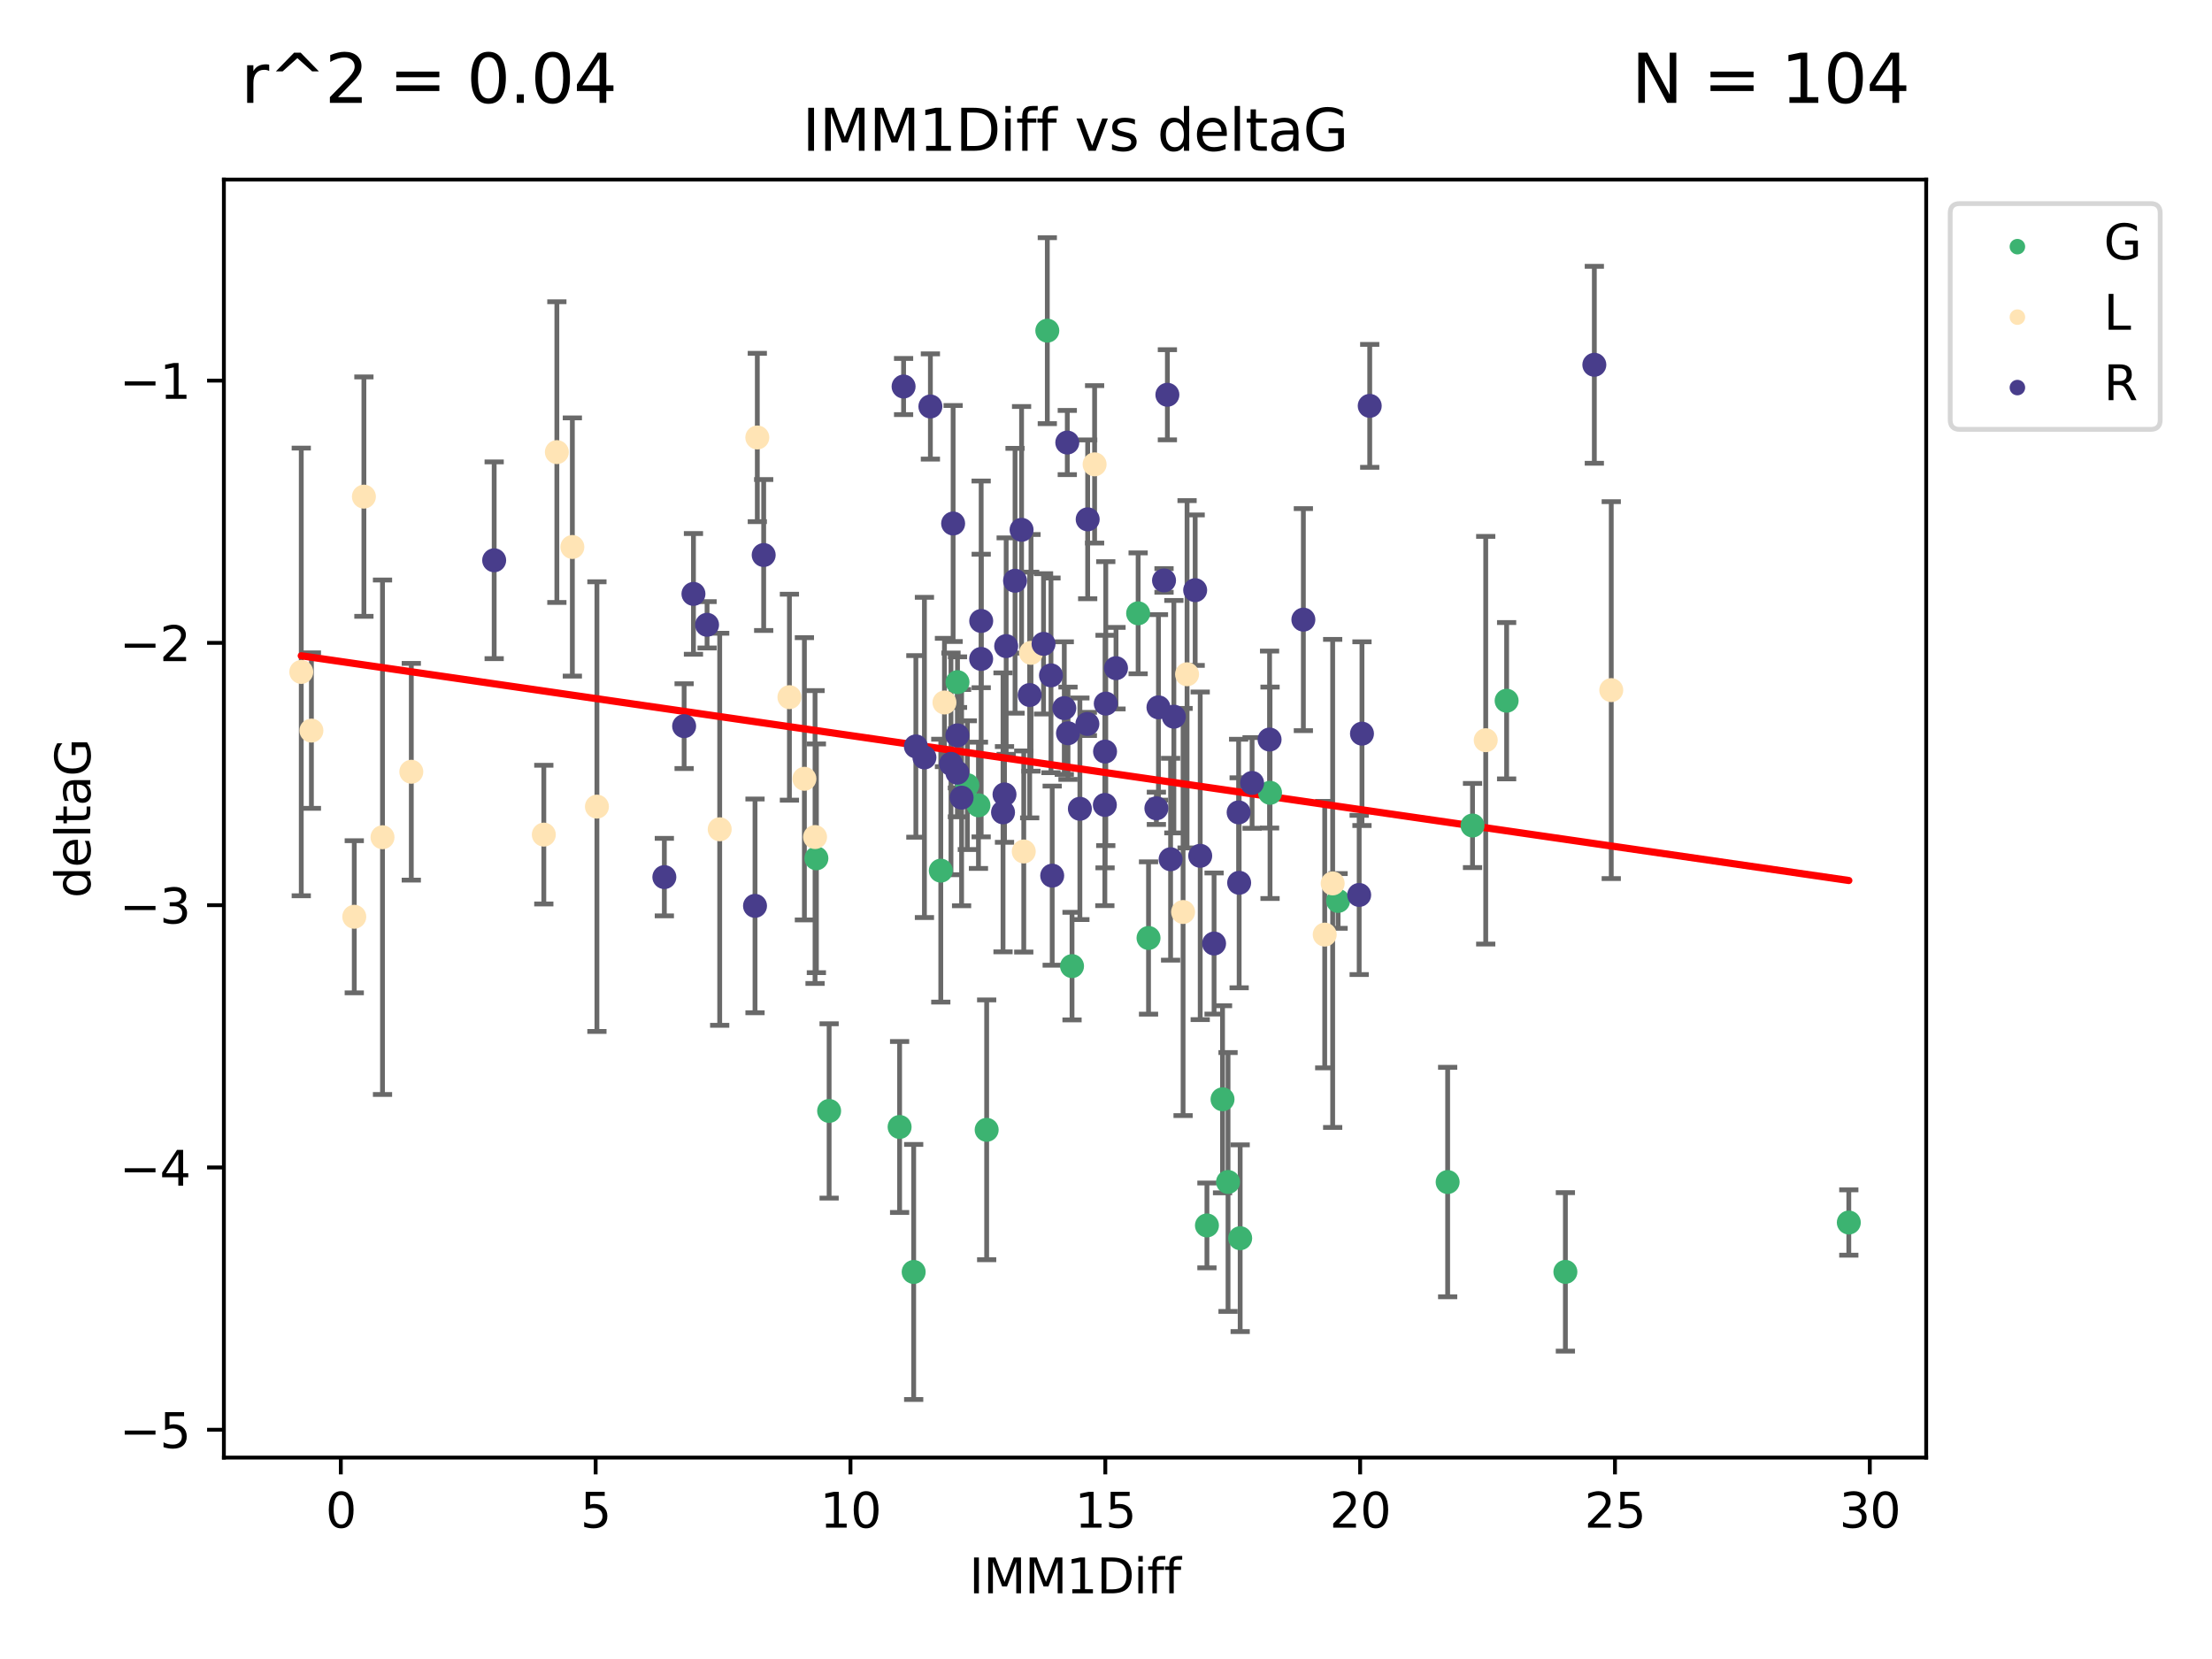 <?xml version="1.0" encoding="utf-8" standalone="no"?>
<!DOCTYPE svg PUBLIC "-//W3C//DTD SVG 1.1//EN"
  "http://www.w3.org/Graphics/SVG/1.1/DTD/svg11.dtd">
<svg xmlns:xlink="http://www.w3.org/1999/xlink" width="460.8pt" height="345.6pt" viewBox="0 0 460.8 345.6" xmlns="http://www.w3.org/2000/svg" version="1.1">
 <defs>
  <style type="text/css">*{stroke-linejoin: round; stroke-linecap: butt}</style>
 </defs>
 <g id="figure_1">
  <g id="patch_1">
   <path d="M 0 345.6 
L 460.8 345.6 
L 460.8 0 
L 0 0 
z
" style="fill: #ffffff"/>
  </g>
  <g id="axes_1">
   <g id="patch_2">
    <path d="M 46.64 303.64 
L 401.26 303.64 
L 401.26 37.411 
L 46.64 37.411 
z
" style="fill: #ffffff"/>
   </g>
   <g id="PathCollection_1">
    <defs>
     <path id="maa411316d0" d="M 0 1.118 
C 0.297 1.118 0.581 1 0.791 0.791 
C 1 0.581 1.118 0.297 1.118 0 
C 1.118 -0.297 1 -0.581 0.791 -0.791 
C 0.581 -1 0.297 -1.118 0 -1.118 
C -0.297 -1.118 -0.581 -1 -0.791 -0.791 
C -1 -0.581 -1.118 -0.297 -1.118 0 
C -1.118 0.297 -1 0.581 -0.791 0.791 
C -0.581 1 -0.297 1.118 0 1.118 
z
" style="stroke: #3cb371"/>
    </defs>
    <g clip-path="url(#p2ce9ca31b6)">
     <use xlink:href="#maa411316d0" x="190.336" y="264.972" style="fill: #3cb371; stroke: #3cb371"/>
     <use xlink:href="#maa411316d0" x="255.823" y="246.229" style="fill: #3cb371; stroke: #3cb371"/>
     <use xlink:href="#maa411316d0" x="251.427" y="255.28" style="fill: #3cb371; stroke: #3cb371"/>
     <use xlink:href="#maa411316d0" x="258.35" y="257.942" style="fill: #3cb371; stroke: #3cb371"/>
     <use xlink:href="#maa411316d0" x="199.467" y="142.106" style="fill: #3cb371; stroke: #3cb371"/>
     <use xlink:href="#maa411316d0" x="218.174" y="68.883" style="fill: #3cb371; stroke: #3cb371"/>
     <use xlink:href="#maa411316d0" x="385.141" y="254.674" style="fill: #3cb371; stroke: #3cb371"/>
     <use xlink:href="#maa411316d0" x="301.573" y="246.241" style="fill: #3cb371; stroke: #3cb371"/>
     <use xlink:href="#maa411316d0" x="326.098" y="264.956" style="fill: #3cb371; stroke: #3cb371"/>
     <use xlink:href="#maa411316d0" x="187.405" y="234.768" style="fill: #3cb371; stroke: #3cb371"/>
     <use xlink:href="#maa411316d0" x="223.324" y="201.259" style="fill: #3cb371; stroke: #3cb371"/>
     <use xlink:href="#maa411316d0" x="254.676" y="229.002" style="fill: #3cb371; stroke: #3cb371"/>
     <use xlink:href="#maa411316d0" x="237.094" y="127.765" style="fill: #3cb371; stroke: #3cb371"/>
     <use xlink:href="#maa411316d0" x="203.83" y="167.759" style="fill: #3cb371; stroke: #3cb371"/>
     <use xlink:href="#maa411316d0" x="195.984" y="181.37" style="fill: #3cb371; stroke: #3cb371"/>
     <use xlink:href="#maa411316d0" x="264.572" y="165.153" style="fill: #3cb371; stroke: #3cb371"/>
     <use xlink:href="#maa411316d0" x="278.746" y="187.683" style="fill: #3cb371; stroke: #3cb371"/>
     <use xlink:href="#maa411316d0" x="239.26" y="195.399" style="fill: #3cb371; stroke: #3cb371"/>
     <use xlink:href="#maa411316d0" x="170.068" y="178.803" style="fill: #3cb371; stroke: #3cb371"/>
     <use xlink:href="#maa411316d0" x="201.516" y="163.562" style="fill: #3cb371; stroke: #3cb371"/>
     <use xlink:href="#maa411316d0" x="205.54" y="235.362" style="fill: #3cb371; stroke: #3cb371"/>
     <use xlink:href="#maa411316d0" x="313.857" y="145.972" style="fill: #3cb371; stroke: #3cb371"/>
     <use xlink:href="#maa411316d0" x="306.754" y="171.969" style="fill: #3cb371; stroke: #3cb371"/>
     <use xlink:href="#maa411316d0" x="172.722" y="231.428" style="fill: #3cb371; stroke: #3cb371"/>
    </g>
   </g>
   <g id="PathCollection_2">
    <defs>
     <path id="m4808bd580a" d="M 0 1.118 
C 0.297 1.118 0.581 1 0.791 0.791 
C 1 0.581 1.118 0.297 1.118 0 
C 1.118 -0.297 1 -0.581 0.791 -0.791 
C 0.581 -1 0.297 -1.118 0 -1.118 
C -0.297 -1.118 -0.581 -1 -0.791 -0.791 
C -1 -0.581 -1.118 -0.297 -1.118 0 
C -1.118 0.297 -1 0.581 -0.791 0.791 
C -0.581 1 -0.297 1.118 0 1.118 
z
" style="stroke: #ffe4b5"/>
    </defs>
    <g clip-path="url(#p2ce9ca31b6)">
     <use xlink:href="#m4808bd580a" x="73.801" y="190.979" style="fill: #ffe4b5; stroke: #ffe4b5"/>
     <use xlink:href="#m4808bd580a" x="113.287" y="173.867" style="fill: #ffe4b5; stroke: #ffe4b5"/>
     <use xlink:href="#m4808bd580a" x="85.682" y="160.77" style="fill: #ffe4b5; stroke: #ffe4b5"/>
     <use xlink:href="#m4808bd580a" x="124.35" y="168.033" style="fill: #ffe4b5; stroke: #ffe4b5"/>
     <use xlink:href="#m4808bd580a" x="149.927" y="172.755" style="fill: #ffe4b5; stroke: #ffe4b5"/>
     <use xlink:href="#m4808bd580a" x="116.005" y="94.182" style="fill: #ffe4b5; stroke: #ffe4b5"/>
     <use xlink:href="#m4808bd580a" x="214.777" y="135.997" style="fill: #ffe4b5; stroke: #ffe4b5"/>
     <use xlink:href="#m4808bd580a" x="119.232" y="113.949" style="fill: #ffe4b5; stroke: #ffe4b5"/>
     <use xlink:href="#m4808bd580a" x="196.749" y="146.342" style="fill: #ffe4b5; stroke: #ffe4b5"/>
     <use xlink:href="#m4808bd580a" x="62.759" y="139.975" style="fill: #ffe4b5; stroke: #ffe4b5"/>
     <use xlink:href="#m4808bd580a" x="213.269" y="177.38" style="fill: #ffe4b5; stroke: #ffe4b5"/>
     <use xlink:href="#m4808bd580a" x="75.808" y="103.457" style="fill: #ffe4b5; stroke: #ffe4b5"/>
     <use xlink:href="#m4808bd580a" x="157.762" y="91.135" style="fill: #ffe4b5; stroke: #ffe4b5"/>
     <use xlink:href="#m4808bd580a" x="64.872" y="152.194" style="fill: #ffe4b5; stroke: #ffe4b5"/>
     <use xlink:href="#m4808bd580a" x="79.683" y="174.414" style="fill: #ffe4b5; stroke: #ffe4b5"/>
     <use xlink:href="#m4808bd580a" x="169.791" y="174.371" style="fill: #ffe4b5; stroke: #ffe4b5"/>
     <use xlink:href="#m4808bd580a" x="277.62" y="184.029" style="fill: #ffe4b5; stroke: #ffe4b5"/>
     <use xlink:href="#m4808bd580a" x="228.027" y="96.731" style="fill: #ffe4b5; stroke: #ffe4b5"/>
     <use xlink:href="#m4808bd580a" x="247.287" y="140.463" style="fill: #ffe4b5; stroke: #ffe4b5"/>
     <use xlink:href="#m4808bd580a" x="246.459" y="189.987" style="fill: #ffe4b5; stroke: #ffe4b5"/>
     <use xlink:href="#m4808bd580a" x="275.964" y="194.696" style="fill: #ffe4b5; stroke: #ffe4b5"/>
     <use xlink:href="#m4808bd580a" x="164.451" y="145.235" style="fill: #ffe4b5; stroke: #ffe4b5"/>
     <use xlink:href="#m4808bd580a" x="167.572" y="162.236" style="fill: #ffe4b5; stroke: #ffe4b5"/>
     <use xlink:href="#m4808bd580a" x="309.504" y="154.198" style="fill: #ffe4b5; stroke: #ffe4b5"/>
     <use xlink:href="#m4808bd580a" x="335.654" y="143.764" style="fill: #ffe4b5; stroke: #ffe4b5"/>
    </g>
   </g>
   <g id="PathCollection_3">
    <defs>
     <path id="m7ac489bb5a" d="M 0 1.118 
C 0.297 1.118 0.581 1 0.791 0.791 
C 1 0.581 1.118 0.297 1.118 0 
C 1.118 -0.297 1 -0.581 0.791 -0.791 
C 0.581 -1 0.297 -1.118 0 -1.118 
C -0.297 -1.118 -0.581 -1 -0.791 -0.791 
C -1 -0.581 -1.118 -0.297 -1.118 0 
C -1.118 0.297 -1 0.581 -0.791 0.791 
C -0.581 1 -0.297 1.118 0 1.118 
z
" style="stroke: #483d8b"/>
    </defs>
    <g clip-path="url(#p2ce9ca31b6)">
     <use xlink:href="#m7ac489bb5a" x="260.834" y="163.103" style="fill: #483d8b; stroke: #483d8b"/>
     <use xlink:href="#m7ac489bb5a" x="144.459" y="123.719" style="fill: #483d8b; stroke: #483d8b"/>
     <use xlink:href="#m7ac489bb5a" x="142.516" y="151.269" style="fill: #483d8b; stroke: #483d8b"/>
     <use xlink:href="#m7ac489bb5a" x="230.204" y="156.565" style="fill: #483d8b; stroke: #483d8b"/>
     <use xlink:href="#m7ac489bb5a" x="250.026" y="178.28" style="fill: #483d8b; stroke: #483d8b"/>
     <use xlink:href="#m7ac489bb5a" x="198.108" y="159.129" style="fill: #483d8b; stroke: #483d8b"/>
     <use xlink:href="#m7ac489bb5a" x="258.138" y="183.902" style="fill: #483d8b; stroke: #483d8b"/>
     <use xlink:href="#m7ac489bb5a" x="147.294" y="130.157" style="fill: #483d8b; stroke: #483d8b"/>
     <use xlink:href="#m7ac489bb5a" x="204.404" y="129.36" style="fill: #483d8b; stroke: #483d8b"/>
     <use xlink:href="#m7ac489bb5a" x="188.234" y="80.519" style="fill: #483d8b; stroke: #483d8b"/>
     <use xlink:href="#m7ac489bb5a" x="244.537" y="149.3" style="fill: #483d8b; stroke: #483d8b"/>
     <use xlink:href="#m7ac489bb5a" x="199.445" y="160.968" style="fill: #483d8b; stroke: #483d8b"/>
     <use xlink:href="#m7ac489bb5a" x="226.519" y="150.812" style="fill: #483d8b; stroke: #483d8b"/>
     <use xlink:href="#m7ac489bb5a" x="230.161" y="167.681" style="fill: #483d8b; stroke: #483d8b"/>
     <use xlink:href="#m7ac489bb5a" x="192.576" y="157.788" style="fill: #483d8b; stroke: #483d8b"/>
     <use xlink:href="#m7ac489bb5a" x="212.813" y="110.37" style="fill: #483d8b; stroke: #483d8b"/>
     <use xlink:href="#m7ac489bb5a" x="211.454" y="120.983" style="fill: #483d8b; stroke: #483d8b"/>
     <use xlink:href="#m7ac489bb5a" x="159.089" y="115.619" style="fill: #483d8b; stroke: #483d8b"/>
     <use xlink:href="#m7ac489bb5a" x="243.857" y="178.995" style="fill: #483d8b; stroke: #483d8b"/>
     <use xlink:href="#m7ac489bb5a" x="222.485" y="152.749" style="fill: #483d8b; stroke: #483d8b"/>
     <use xlink:href="#m7ac489bb5a" x="157.284" y="188.709" style="fill: #483d8b; stroke: #483d8b"/>
     <use xlink:href="#m7ac489bb5a" x="193.818" y="84.676" style="fill: #483d8b; stroke: #483d8b"/>
     <use xlink:href="#m7ac489bb5a" x="209.606" y="134.596" style="fill: #483d8b; stroke: #483d8b"/>
     <use xlink:href="#m7ac489bb5a" x="221.71" y="147.512" style="fill: #483d8b; stroke: #483d8b"/>
     <use xlink:href="#m7ac489bb5a" x="138.396" y="182.716" style="fill: #483d8b; stroke: #483d8b"/>
     <use xlink:href="#m7ac489bb5a" x="204.393" y="137.267" style="fill: #483d8b; stroke: #483d8b"/>
     <use xlink:href="#m7ac489bb5a" x="200.316" y="166.164" style="fill: #483d8b; stroke: #483d8b"/>
     <use xlink:href="#m7ac489bb5a" x="240.895" y="168.386" style="fill: #483d8b; stroke: #483d8b"/>
     <use xlink:href="#m7ac489bb5a" x="332.129" y="75.991" style="fill: #483d8b; stroke: #483d8b"/>
     <use xlink:href="#m7ac489bb5a" x="217.389" y="134.129" style="fill: #483d8b; stroke: #483d8b"/>
     <use xlink:href="#m7ac489bb5a" x="226.583" y="108.187" style="fill: #483d8b; stroke: #483d8b"/>
     <use xlink:href="#m7ac489bb5a" x="219.193" y="182.412" style="fill: #483d8b; stroke: #483d8b"/>
     <use xlink:href="#m7ac489bb5a" x="230.352" y="146.574" style="fill: #483d8b; stroke: #483d8b"/>
     <use xlink:href="#m7ac489bb5a" x="199.445" y="153.191" style="fill: #483d8b; stroke: #483d8b"/>
     <use xlink:href="#m7ac489bb5a" x="190.792" y="155.488" style="fill: #483d8b; stroke: #483d8b"/>
     <use xlink:href="#m7ac489bb5a" x="214.501" y="144.785" style="fill: #483d8b; stroke: #483d8b"/>
     <use xlink:href="#m7ac489bb5a" x="224.959" y="168.482" style="fill: #483d8b; stroke: #483d8b"/>
     <use xlink:href="#m7ac489bb5a" x="222.336" y="92.189" style="fill: #483d8b; stroke: #483d8b"/>
     <use xlink:href="#m7ac489bb5a" x="252.914" y="196.553" style="fill: #483d8b; stroke: #483d8b"/>
     <use xlink:href="#m7ac489bb5a" x="208.948" y="169.229" style="fill: #483d8b; stroke: #483d8b"/>
     <use xlink:href="#m7ac489bb5a" x="242.488" y="120.915" style="fill: #483d8b; stroke: #483d8b"/>
     <use xlink:href="#m7ac489bb5a" x="283.725" y="152.834" style="fill: #483d8b; stroke: #483d8b"/>
     <use xlink:href="#m7ac489bb5a" x="243.188" y="82.238" style="fill: #483d8b; stroke: #483d8b"/>
     <use xlink:href="#m7ac489bb5a" x="232.486" y="139.191" style="fill: #483d8b; stroke: #483d8b"/>
     <use xlink:href="#m7ac489bb5a" x="241.33" y="147.356" style="fill: #483d8b; stroke: #483d8b"/>
     <use xlink:href="#m7ac489bb5a" x="209.256" y="165.494" style="fill: #483d8b; stroke: #483d8b"/>
     <use xlink:href="#m7ac489bb5a" x="218.939" y="140.689" style="fill: #483d8b; stroke: #483d8b"/>
     <use xlink:href="#m7ac489bb5a" x="264.476" y="154.06" style="fill: #483d8b; stroke: #483d8b"/>
     <use xlink:href="#m7ac489bb5a" x="102.945" y="116.717" style="fill: #483d8b; stroke: #483d8b"/>
     <use xlink:href="#m7ac489bb5a" x="285.339" y="84.549" style="fill: #483d8b; stroke: #483d8b"/>
     <use xlink:href="#m7ac489bb5a" x="198.554" y="109.055" style="fill: #483d8b; stroke: #483d8b"/>
     <use xlink:href="#m7ac489bb5a" x="283.141" y="186.434" style="fill: #483d8b; stroke: #483d8b"/>
     <use xlink:href="#m7ac489bb5a" x="258.031" y="169.235" style="fill: #483d8b; stroke: #483d8b"/>
     <use xlink:href="#m7ac489bb5a" x="271.515" y="129.081" style="fill: #483d8b; stroke: #483d8b"/>
     <use xlink:href="#m7ac489bb5a" x="248.975" y="122.945" style="fill: #483d8b; stroke: #483d8b"/>
    </g>
   </g>
   <g id="matplotlib.axis_1">
    <g id="xtick_1">
     <g id="line2d_1">
      <defs>
       <path id="mcc7886334a" d="M 0 0 
L 0 3.5 
" style="stroke: #000000; stroke-width: 0.8"/>
      </defs>
      <g>
       <use xlink:href="#mcc7886334a" x="70.998" y="303.64" style="stroke: #000000; stroke-width: 0.8"/>
      </g>
     </g>
     <g id="text_1">
      <!-- 0 -->
      <g transform="translate(67.817 318.238)scale(0.1 -0.1)">
       <defs>
        <path id="DejaVuSans-30" d="M 2034 4250 
Q 1547 4250 1301 3770 
Q 1056 3291 1056 2328 
Q 1056 1369 1301 889 
Q 1547 409 2034 409 
Q 2525 409 2770 889 
Q 3016 1369 3016 2328 
Q 3016 3291 2770 3770 
Q 2525 4250 2034 4250 
z
M 2034 4750 
Q 2819 4750 3233 4129 
Q 3647 3509 3647 2328 
Q 3647 1150 3233 529 
Q 2819 -91 2034 -91 
Q 1250 -91 836 529 
Q 422 1150 422 2328 
Q 422 3509 836 4129 
Q 1250 4750 2034 4750 
z
" transform="scale(0.016)"/>
       </defs>
       <use xlink:href="#DejaVuSans-30"/>
      </g>
     </g>
    </g>
    <g id="xtick_2">
     <g id="line2d_2">
      <g>
       <use xlink:href="#mcc7886334a" x="124.084" y="303.64" style="stroke: #000000; stroke-width: 0.8"/>
      </g>
     </g>
     <g id="text_2">
      <!-- 5 -->
      <g transform="translate(120.903 318.238)scale(0.1 -0.1)">
       <defs>
        <path id="DejaVuSans-35" d="M 691 4666 
L 3169 4666 
L 3169 4134 
L 1269 4134 
L 1269 2991 
Q 1406 3038 1543 3061 
Q 1681 3084 1819 3084 
Q 2600 3084 3056 2656 
Q 3513 2228 3513 1497 
Q 3513 744 3044 326 
Q 2575 -91 1722 -91 
Q 1428 -91 1123 -41 
Q 819 9 494 109 
L 494 744 
Q 775 591 1075 516 
Q 1375 441 1709 441 
Q 2250 441 2565 725 
Q 2881 1009 2881 1497 
Q 2881 1984 2565 2268 
Q 2250 2553 1709 2553 
Q 1456 2553 1204 2497 
Q 953 2441 691 2322 
L 691 4666 
z
" transform="scale(0.016)"/>
       </defs>
       <use xlink:href="#DejaVuSans-35"/>
      </g>
     </g>
    </g>
    <g id="xtick_3">
     <g id="line2d_3">
      <g>
       <use xlink:href="#mcc7886334a" x="177.17" y="303.64" style="stroke: #000000; stroke-width: 0.8"/>
      </g>
     </g>
     <g id="text_3">
      <!-- 10 -->
      <g transform="translate(170.808 318.238)scale(0.1 -0.1)">
       <defs>
        <path id="DejaVuSans-31" d="M 794 531 
L 1825 531 
L 1825 4091 
L 703 3866 
L 703 4441 
L 1819 4666 
L 2450 4666 
L 2450 531 
L 3481 531 
L 3481 0 
L 794 0 
L 794 531 
z
" transform="scale(0.016)"/>
       </defs>
       <use xlink:href="#DejaVuSans-31"/>
       <use xlink:href="#DejaVuSans-30" x="63.623"/>
      </g>
     </g>
    </g>
    <g id="xtick_4">
     <g id="line2d_4">
      <g>
       <use xlink:href="#mcc7886334a" x="230.257" y="303.64" style="stroke: #000000; stroke-width: 0.8"/>
      </g>
     </g>
     <g id="text_4">
      <!-- 15 -->
      <g transform="translate(223.894 318.238)scale(0.1 -0.1)">
       <use xlink:href="#DejaVuSans-31"/>
       <use xlink:href="#DejaVuSans-35" x="63.623"/>
      </g>
     </g>
    </g>
    <g id="xtick_5">
     <g id="line2d_5">
      <g>
       <use xlink:href="#mcc7886334a" x="283.343" y="303.64" style="stroke: #000000; stroke-width: 0.8"/>
      </g>
     </g>
     <g id="text_5">
      <!-- 20 -->
      <g transform="translate(276.98 318.238)scale(0.1 -0.1)">
       <defs>
        <path id="DejaVuSans-32" d="M 1228 531 
L 3431 531 
L 3431 0 
L 469 0 
L 469 531 
Q 828 903 1448 1529 
Q 2069 2156 2228 2338 
Q 2531 2678 2651 2914 
Q 2772 3150 2772 3378 
Q 2772 3750 2511 3984 
Q 2250 4219 1831 4219 
Q 1534 4219 1204 4116 
Q 875 4013 500 3803 
L 500 4441 
Q 881 4594 1212 4672 
Q 1544 4750 1819 4750 
Q 2544 4750 2975 4387 
Q 3406 4025 3406 3419 
Q 3406 3131 3298 2873 
Q 3191 2616 2906 2266 
Q 2828 2175 2409 1742 
Q 1991 1309 1228 531 
z
" transform="scale(0.016)"/>
       </defs>
       <use xlink:href="#DejaVuSans-32"/>
       <use xlink:href="#DejaVuSans-30" x="63.623"/>
      </g>
     </g>
    </g>
    <g id="xtick_6">
     <g id="line2d_6">
      <g>
       <use xlink:href="#mcc7886334a" x="336.429" y="303.64" style="stroke: #000000; stroke-width: 0.8"/>
      </g>
     </g>
     <g id="text_6">
      <!-- 25 -->
      <g transform="translate(330.067 318.238)scale(0.1 -0.1)">
       <use xlink:href="#DejaVuSans-32"/>
       <use xlink:href="#DejaVuSans-35" x="63.623"/>
      </g>
     </g>
    </g>
    <g id="xtick_7">
     <g id="line2d_7">
      <g>
       <use xlink:href="#mcc7886334a" x="389.515" y="303.64" style="stroke: #000000; stroke-width: 0.8"/>
      </g>
     </g>
     <g id="text_7">
      <!-- 30 -->
      <g transform="translate(383.153 318.238)scale(0.1 -0.1)">
       <defs>
        <path id="DejaVuSans-33" d="M 2597 2516 
Q 3050 2419 3304 2112 
Q 3559 1806 3559 1356 
Q 3559 666 3084 287 
Q 2609 -91 1734 -91 
Q 1441 -91 1130 -33 
Q 819 25 488 141 
L 488 750 
Q 750 597 1062 519 
Q 1375 441 1716 441 
Q 2309 441 2620 675 
Q 2931 909 2931 1356 
Q 2931 1769 2642 2001 
Q 2353 2234 1838 2234 
L 1294 2234 
L 1294 2753 
L 1863 2753 
Q 2328 2753 2575 2939 
Q 2822 3125 2822 3475 
Q 2822 3834 2567 4026 
Q 2313 4219 1838 4219 
Q 1578 4219 1281 4162 
Q 984 4106 628 3988 
L 628 4550 
Q 988 4650 1302 4700 
Q 1616 4750 1894 4750 
Q 2613 4750 3031 4423 
Q 3450 4097 3450 3541 
Q 3450 3153 3228 2886 
Q 3006 2619 2597 2516 
z
" transform="scale(0.016)"/>
       </defs>
       <use xlink:href="#DejaVuSans-33"/>
       <use xlink:href="#DejaVuSans-30" x="63.623"/>
      </g>
     </g>
    </g>
    <g id="text_8">
     <!-- IMM1Diff -->
     <g transform="translate(201.906 331.917)scale(0.1 -0.1)">
      <defs>
       <path id="DejaVuSans-49" d="M 628 4666 
L 1259 4666 
L 1259 0 
L 628 0 
L 628 4666 
z
" transform="scale(0.016)"/>
       <path id="DejaVuSans-4d" d="M 628 4666 
L 1569 4666 
L 2759 1491 
L 3956 4666 
L 4897 4666 
L 4897 0 
L 4281 0 
L 4281 4097 
L 3078 897 
L 2444 897 
L 1241 4097 
L 1241 0 
L 628 0 
L 628 4666 
z
" transform="scale(0.016)"/>
       <path id="DejaVuSans-44" d="M 1259 4147 
L 1259 519 
L 2022 519 
Q 2988 519 3436 956 
Q 3884 1394 3884 2338 
Q 3884 3275 3436 3711 
Q 2988 4147 2022 4147 
L 1259 4147 
z
M 628 4666 
L 1925 4666 
Q 3281 4666 3915 4102 
Q 4550 3538 4550 2338 
Q 4550 1131 3912 565 
Q 3275 0 1925 0 
L 628 0 
L 628 4666 
z
" transform="scale(0.016)"/>
       <path id="DejaVuSans-69" d="M 603 3500 
L 1178 3500 
L 1178 0 
L 603 0 
L 603 3500 
z
M 603 4863 
L 1178 4863 
L 1178 4134 
L 603 4134 
L 603 4863 
z
" transform="scale(0.016)"/>
       <path id="DejaVuSans-66" d="M 2375 4863 
L 2375 4384 
L 1825 4384 
Q 1516 4384 1395 4259 
Q 1275 4134 1275 3809 
L 1275 3500 
L 2222 3500 
L 2222 3053 
L 1275 3053 
L 1275 0 
L 697 0 
L 697 3053 
L 147 3053 
L 147 3500 
L 697 3500 
L 697 3744 
Q 697 4328 969 4595 
Q 1241 4863 1831 4863 
L 2375 4863 
z
" transform="scale(0.016)"/>
      </defs>
      <use xlink:href="#DejaVuSans-49"/>
      <use xlink:href="#DejaVuSans-4d" x="29.492"/>
      <use xlink:href="#DejaVuSans-4d" x="115.771"/>
      <use xlink:href="#DejaVuSans-31" x="202.051"/>
      <use xlink:href="#DejaVuSans-44" x="265.674"/>
      <use xlink:href="#DejaVuSans-69" x="342.676"/>
      <use xlink:href="#DejaVuSans-66" x="370.459"/>
      <use xlink:href="#DejaVuSans-66" x="405.664"/>
     </g>
    </g>
   </g>
   <g id="matplotlib.axis_2">
    <g id="ytick_1">
     <g id="line2d_8">
      <defs>
       <path id="m3ed07d92be" d="M 0 0 
L -3.5 0 
" style="stroke: #000000; stroke-width: 0.8"/>
      </defs>
      <g>
       <use xlink:href="#m3ed07d92be" x="46.64" y="297.844" style="stroke: #000000; stroke-width: 0.8"/>
      </g>
     </g>
     <g id="text_9">
      <!-- −5 -->
      <g transform="translate(24.898 301.643)scale(0.1 -0.1)">
       <defs>
        <path id="DejaVuSans-2212" d="M 678 2272 
L 4684 2272 
L 4684 1741 
L 678 1741 
L 678 2272 
z
" transform="scale(0.016)"/>
       </defs>
       <use xlink:href="#DejaVuSans-2212"/>
       <use xlink:href="#DejaVuSans-35" x="83.789"/>
      </g>
     </g>
    </g>
    <g id="ytick_2">
     <g id="line2d_9">
      <g>
       <use xlink:href="#m3ed07d92be" x="46.64" y="243.204" style="stroke: #000000; stroke-width: 0.8"/>
      </g>
     </g>
     <g id="text_10">
      <!-- −4 -->
      <g transform="translate(24.898 247.003)scale(0.1 -0.1)">
       <defs>
        <path id="DejaVuSans-34" d="M 2419 4116 
L 825 1625 
L 2419 1625 
L 2419 4116 
z
M 2253 4666 
L 3047 4666 
L 3047 1625 
L 3713 1625 
L 3713 1100 
L 3047 1100 
L 3047 0 
L 2419 0 
L 2419 1100 
L 313 1100 
L 313 1709 
L 2253 4666 
z
" transform="scale(0.016)"/>
       </defs>
       <use xlink:href="#DejaVuSans-2212"/>
       <use xlink:href="#DejaVuSans-34" x="83.789"/>
      </g>
     </g>
    </g>
    <g id="ytick_3">
     <g id="line2d_10">
      <g>
       <use xlink:href="#m3ed07d92be" x="46.64" y="188.564" style="stroke: #000000; stroke-width: 0.8"/>
      </g>
     </g>
     <g id="text_11">
      <!-- −3 -->
      <g transform="translate(24.898 192.364)scale(0.1 -0.1)">
       <use xlink:href="#DejaVuSans-2212"/>
       <use xlink:href="#DejaVuSans-33" x="83.789"/>
      </g>
     </g>
    </g>
    <g id="ytick_4">
     <g id="line2d_11">
      <g>
       <use xlink:href="#m3ed07d92be" x="46.64" y="133.924" style="stroke: #000000; stroke-width: 0.8"/>
      </g>
     </g>
     <g id="text_12">
      <!-- −2 -->
      <g transform="translate(24.898 137.724)scale(0.1 -0.1)">
       <use xlink:href="#DejaVuSans-2212"/>
       <use xlink:href="#DejaVuSans-32" x="83.789"/>
      </g>
     </g>
    </g>
    <g id="ytick_5">
     <g id="line2d_12">
      <g>
       <use xlink:href="#m3ed07d92be" x="46.64" y="79.284" style="stroke: #000000; stroke-width: 0.8"/>
      </g>
     </g>
     <g id="text_13">
      <!-- −1 -->
      <g transform="translate(24.898 83.084)scale(0.1 -0.1)">
       <use xlink:href="#DejaVuSans-2212"/>
       <use xlink:href="#DejaVuSans-31" x="83.789"/>
      </g>
     </g>
    </g>
    <g id="text_14">
     <!-- deltaG -->
     <g transform="translate(18.818 187.064)rotate(-90)scale(0.1 -0.1)">
      <defs>
       <path id="DejaVuSans-64" d="M 2906 2969 
L 2906 4863 
L 3481 4863 
L 3481 0 
L 2906 0 
L 2906 525 
Q 2725 213 2448 61 
Q 2172 -91 1784 -91 
Q 1150 -91 751 415 
Q 353 922 353 1747 
Q 353 2572 751 3078 
Q 1150 3584 1784 3584 
Q 2172 3584 2448 3432 
Q 2725 3281 2906 2969 
z
M 947 1747 
Q 947 1113 1208 752 
Q 1469 391 1925 391 
Q 2381 391 2643 752 
Q 2906 1113 2906 1747 
Q 2906 2381 2643 2742 
Q 2381 3103 1925 3103 
Q 1469 3103 1208 2742 
Q 947 2381 947 1747 
z
" transform="scale(0.016)"/>
       <path id="DejaVuSans-65" d="M 3597 1894 
L 3597 1613 
L 953 1613 
Q 991 1019 1311 708 
Q 1631 397 2203 397 
Q 2534 397 2845 478 
Q 3156 559 3463 722 
L 3463 178 
Q 3153 47 2828 -22 
Q 2503 -91 2169 -91 
Q 1331 -91 842 396 
Q 353 884 353 1716 
Q 353 2575 817 3079 
Q 1281 3584 2069 3584 
Q 2775 3584 3186 3129 
Q 3597 2675 3597 1894 
z
M 3022 2063 
Q 3016 2534 2758 2815 
Q 2500 3097 2075 3097 
Q 1594 3097 1305 2825 
Q 1016 2553 972 2059 
L 3022 2063 
z
" transform="scale(0.016)"/>
       <path id="DejaVuSans-6c" d="M 603 4863 
L 1178 4863 
L 1178 0 
L 603 0 
L 603 4863 
z
" transform="scale(0.016)"/>
       <path id="DejaVuSans-74" d="M 1172 4494 
L 1172 3500 
L 2356 3500 
L 2356 3053 
L 1172 3053 
L 1172 1153 
Q 1172 725 1289 603 
Q 1406 481 1766 481 
L 2356 481 
L 2356 0 
L 1766 0 
Q 1100 0 847 248 
Q 594 497 594 1153 
L 594 3053 
L 172 3053 
L 172 3500 
L 594 3500 
L 594 4494 
L 1172 4494 
z
" transform="scale(0.016)"/>
       <path id="DejaVuSans-61" d="M 2194 1759 
Q 1497 1759 1228 1600 
Q 959 1441 959 1056 
Q 959 750 1161 570 
Q 1363 391 1709 391 
Q 2188 391 2477 730 
Q 2766 1069 2766 1631 
L 2766 1759 
L 2194 1759 
z
M 3341 1997 
L 3341 0 
L 2766 0 
L 2766 531 
Q 2569 213 2275 61 
Q 1981 -91 1556 -91 
Q 1019 -91 701 211 
Q 384 513 384 1019 
Q 384 1609 779 1909 
Q 1175 2209 1959 2209 
L 2766 2209 
L 2766 2266 
Q 2766 2663 2505 2880 
Q 2244 3097 1772 3097 
Q 1472 3097 1187 3025 
Q 903 2953 641 2809 
L 641 3341 
Q 956 3463 1253 3523 
Q 1550 3584 1831 3584 
Q 2591 3584 2966 3190 
Q 3341 2797 3341 1997 
z
" transform="scale(0.016)"/>
       <path id="DejaVuSans-47" d="M 3809 666 
L 3809 1919 
L 2778 1919 
L 2778 2438 
L 4434 2438 
L 4434 434 
Q 4069 175 3628 42 
Q 3188 -91 2688 -91 
Q 1594 -91 976 548 
Q 359 1188 359 2328 
Q 359 3472 976 4111 
Q 1594 4750 2688 4750 
Q 3144 4750 3555 4637 
Q 3966 4525 4313 4306 
L 4313 3634 
Q 3963 3931 3569 4081 
Q 3175 4231 2741 4231 
Q 1884 4231 1454 3753 
Q 1025 3275 1025 2328 
Q 1025 1384 1454 906 
Q 1884 428 2741 428 
Q 3075 428 3337 486 
Q 3600 544 3809 666 
z
" transform="scale(0.016)"/>
      </defs>
      <use xlink:href="#DejaVuSans-64"/>
      <use xlink:href="#DejaVuSans-65" x="63.477"/>
      <use xlink:href="#DejaVuSans-6c" x="125"/>
      <use xlink:href="#DejaVuSans-74" x="152.783"/>
      <use xlink:href="#DejaVuSans-61" x="191.992"/>
      <use xlink:href="#DejaVuSans-47" x="253.271"/>
     </g>
    </g>
   </g>
   <g id="LineCollection_1">
    <path d="M 190.336 291.539 
L 190.336 238.405 
" clip-path="url(#p2ce9ca31b6)" style="fill: none; stroke: #696969"/>
    <path d="M 255.823 273.192 
L 255.823 219.267 
" clip-path="url(#p2ce9ca31b6)" style="fill: none; stroke: #696969"/>
    <path d="M 251.427 264.116 
L 251.427 246.445 
" clip-path="url(#p2ce9ca31b6)" style="fill: none; stroke: #696969"/>
    <path d="M 258.35 277.391 
L 258.35 238.493 
" clip-path="url(#p2ce9ca31b6)" style="fill: none; stroke: #696969"/>
    <path d="M 199.467 147.375 
L 199.467 136.837 
" clip-path="url(#p2ce9ca31b6)" style="fill: none; stroke: #696969"/>
    <path d="M 218.174 88.254 
L 218.174 49.513 
" clip-path="url(#p2ce9ca31b6)" style="fill: none; stroke: #696969"/>
    <path d="M 385.141 261.477 
L 385.141 247.87 
" clip-path="url(#p2ce9ca31b6)" style="fill: none; stroke: #696969"/>
    <path d="M 301.573 270.142 
L 301.573 222.34 
" clip-path="url(#p2ce9ca31b6)" style="fill: none; stroke: #696969"/>
    <path d="M 326.098 281.463 
L 326.098 248.45 
" clip-path="url(#p2ce9ca31b6)" style="fill: none; stroke: #696969"/>
    <path d="M 187.405 252.578 
L 187.405 216.959 
" clip-path="url(#p2ce9ca31b6)" style="fill: none; stroke: #696969"/>
    <path d="M 223.324 212.466 
L 223.324 190.051 
" clip-path="url(#p2ce9ca31b6)" style="fill: none; stroke: #696969"/>
    <path d="M 254.676 248.489 
L 254.676 209.516 
" clip-path="url(#p2ce9ca31b6)" style="fill: none; stroke: #696969"/>
    <path d="M 237.094 140.357 
L 237.094 115.174 
" clip-path="url(#p2ce9ca31b6)" style="fill: none; stroke: #696969"/>
    <path d="M 203.83 180.911 
L 203.83 154.608 
" clip-path="url(#p2ce9ca31b6)" style="fill: none; stroke: #696969"/>
    <path d="M 195.984 208.753 
L 195.984 153.986 
" clip-path="url(#p2ce9ca31b6)" style="fill: none; stroke: #696969"/>
    <path d="M 264.572 187.175 
L 264.572 143.131 
" clip-path="url(#p2ce9ca31b6)" style="fill: none; stroke: #696969"/>
    <path d="M 278.746 193.382 
L 278.746 181.984 
" clip-path="url(#p2ce9ca31b6)" style="fill: none; stroke: #696969"/>
    <path d="M 239.26 211.267 
L 239.26 179.53 
" clip-path="url(#p2ce9ca31b6)" style="fill: none; stroke: #696969"/>
    <path d="M 170.068 202.627 
L 170.068 154.978 
" clip-path="url(#p2ce9ca31b6)" style="fill: none; stroke: #696969"/>
    <path d="M 201.516 176.973 
L 201.516 150.151 
" clip-path="url(#p2ce9ca31b6)" style="fill: none; stroke: #696969"/>
    <path d="M 205.54 262.421 
L 205.54 208.303 
" clip-path="url(#p2ce9ca31b6)" style="fill: none; stroke: #696969"/>
    <path d="M 313.857 162.254 
L 313.857 129.689 
" clip-path="url(#p2ce9ca31b6)" style="fill: none; stroke: #696969"/>
    <path d="M 306.754 180.734 
L 306.754 163.205 
" clip-path="url(#p2ce9ca31b6)" style="fill: none; stroke: #696969"/>
    <path d="M 172.722 249.586 
L 172.722 213.27 
" clip-path="url(#p2ce9ca31b6)" style="fill: none; stroke: #696969"/>
   </g>
   <g id="line2d_13">
    <defs>
     <path id="m11c6e7a4e8" d="M 2 0 
L -2 -0 
" style="stroke: #696969"/>
    </defs>
    <g clip-path="url(#p2ce9ca31b6)">
     <use xlink:href="#m11c6e7a4e8" x="190.336" y="291.539" style="fill: #696969; stroke: #696969"/>
     <use xlink:href="#m11c6e7a4e8" x="255.823" y="273.192" style="fill: #696969; stroke: #696969"/>
     <use xlink:href="#m11c6e7a4e8" x="251.427" y="264.116" style="fill: #696969; stroke: #696969"/>
     <use xlink:href="#m11c6e7a4e8" x="258.35" y="277.391" style="fill: #696969; stroke: #696969"/>
     <use xlink:href="#m11c6e7a4e8" x="199.467" y="147.375" style="fill: #696969; stroke: #696969"/>
     <use xlink:href="#m11c6e7a4e8" x="218.174" y="88.254" style="fill: #696969; stroke: #696969"/>
     <use xlink:href="#m11c6e7a4e8" x="385.141" y="261.477" style="fill: #696969; stroke: #696969"/>
     <use xlink:href="#m11c6e7a4e8" x="301.573" y="270.142" style="fill: #696969; stroke: #696969"/>
     <use xlink:href="#m11c6e7a4e8" x="326.098" y="281.463" style="fill: #696969; stroke: #696969"/>
     <use xlink:href="#m11c6e7a4e8" x="187.405" y="252.578" style="fill: #696969; stroke: #696969"/>
     <use xlink:href="#m11c6e7a4e8" x="223.324" y="212.466" style="fill: #696969; stroke: #696969"/>
     <use xlink:href="#m11c6e7a4e8" x="254.676" y="248.489" style="fill: #696969; stroke: #696969"/>
     <use xlink:href="#m11c6e7a4e8" x="237.094" y="140.357" style="fill: #696969; stroke: #696969"/>
     <use xlink:href="#m11c6e7a4e8" x="203.83" y="180.911" style="fill: #696969; stroke: #696969"/>
     <use xlink:href="#m11c6e7a4e8" x="195.984" y="208.753" style="fill: #696969; stroke: #696969"/>
     <use xlink:href="#m11c6e7a4e8" x="264.572" y="187.175" style="fill: #696969; stroke: #696969"/>
     <use xlink:href="#m11c6e7a4e8" x="278.746" y="193.382" style="fill: #696969; stroke: #696969"/>
     <use xlink:href="#m11c6e7a4e8" x="239.26" y="211.267" style="fill: #696969; stroke: #696969"/>
     <use xlink:href="#m11c6e7a4e8" x="170.068" y="202.627" style="fill: #696969; stroke: #696969"/>
     <use xlink:href="#m11c6e7a4e8" x="201.516" y="176.973" style="fill: #696969; stroke: #696969"/>
     <use xlink:href="#m11c6e7a4e8" x="205.54" y="262.421" style="fill: #696969; stroke: #696969"/>
     <use xlink:href="#m11c6e7a4e8" x="313.857" y="162.254" style="fill: #696969; stroke: #696969"/>
     <use xlink:href="#m11c6e7a4e8" x="306.754" y="180.734" style="fill: #696969; stroke: #696969"/>
     <use xlink:href="#m11c6e7a4e8" x="172.722" y="249.586" style="fill: #696969; stroke: #696969"/>
    </g>
   </g>
   <g id="line2d_14">
    <g clip-path="url(#p2ce9ca31b6)">
     <use xlink:href="#m11c6e7a4e8" x="190.336" y="238.405" style="fill: #696969; stroke: #696969"/>
     <use xlink:href="#m11c6e7a4e8" x="255.823" y="219.267" style="fill: #696969; stroke: #696969"/>
     <use xlink:href="#m11c6e7a4e8" x="251.427" y="246.445" style="fill: #696969; stroke: #696969"/>
     <use xlink:href="#m11c6e7a4e8" x="258.35" y="238.493" style="fill: #696969; stroke: #696969"/>
     <use xlink:href="#m11c6e7a4e8" x="199.467" y="136.837" style="fill: #696969; stroke: #696969"/>
     <use xlink:href="#m11c6e7a4e8" x="218.174" y="49.513" style="fill: #696969; stroke: #696969"/>
     <use xlink:href="#m11c6e7a4e8" x="385.141" y="247.87" style="fill: #696969; stroke: #696969"/>
     <use xlink:href="#m11c6e7a4e8" x="301.573" y="222.34" style="fill: #696969; stroke: #696969"/>
     <use xlink:href="#m11c6e7a4e8" x="326.098" y="248.45" style="fill: #696969; stroke: #696969"/>
     <use xlink:href="#m11c6e7a4e8" x="187.405" y="216.959" style="fill: #696969; stroke: #696969"/>
     <use xlink:href="#m11c6e7a4e8" x="223.324" y="190.051" style="fill: #696969; stroke: #696969"/>
     <use xlink:href="#m11c6e7a4e8" x="254.676" y="209.516" style="fill: #696969; stroke: #696969"/>
     <use xlink:href="#m11c6e7a4e8" x="237.094" y="115.174" style="fill: #696969; stroke: #696969"/>
     <use xlink:href="#m11c6e7a4e8" x="203.83" y="154.608" style="fill: #696969; stroke: #696969"/>
     <use xlink:href="#m11c6e7a4e8" x="195.984" y="153.986" style="fill: #696969; stroke: #696969"/>
     <use xlink:href="#m11c6e7a4e8" x="264.572" y="143.131" style="fill: #696969; stroke: #696969"/>
     <use xlink:href="#m11c6e7a4e8" x="278.746" y="181.984" style="fill: #696969; stroke: #696969"/>
     <use xlink:href="#m11c6e7a4e8" x="239.26" y="179.53" style="fill: #696969; stroke: #696969"/>
     <use xlink:href="#m11c6e7a4e8" x="170.068" y="154.978" style="fill: #696969; stroke: #696969"/>
     <use xlink:href="#m11c6e7a4e8" x="201.516" y="150.151" style="fill: #696969; stroke: #696969"/>
     <use xlink:href="#m11c6e7a4e8" x="205.54" y="208.303" style="fill: #696969; stroke: #696969"/>
     <use xlink:href="#m11c6e7a4e8" x="313.857" y="129.689" style="fill: #696969; stroke: #696969"/>
     <use xlink:href="#m11c6e7a4e8" x="306.754" y="163.205" style="fill: #696969; stroke: #696969"/>
     <use xlink:href="#m11c6e7a4e8" x="172.722" y="213.27" style="fill: #696969; stroke: #696969"/>
    </g>
   </g>
   <g id="LineCollection_2">
    <path d="M 73.801 206.826 
L 73.801 175.132 
" clip-path="url(#p2ce9ca31b6)" style="fill: none; stroke: #696969"/>
    <path d="M 113.287 188.312 
L 113.287 159.422 
" clip-path="url(#p2ce9ca31b6)" style="fill: none; stroke: #696969"/>
    <path d="M 85.682 183.34 
L 85.682 138.199 
" clip-path="url(#p2ce9ca31b6)" style="fill: none; stroke: #696969"/>
    <path d="M 124.35 214.868 
L 124.35 121.197 
" clip-path="url(#p2ce9ca31b6)" style="fill: none; stroke: #696969"/>
    <path d="M 149.927 213.589 
L 149.927 131.921 
" clip-path="url(#p2ce9ca31b6)" style="fill: none; stroke: #696969"/>
    <path d="M 116.005 125.503 
L 116.005 62.861 
" clip-path="url(#p2ce9ca31b6)" style="fill: none; stroke: #696969"/>
    <path d="M 214.777 160.649 
L 214.777 111.346 
" clip-path="url(#p2ce9ca31b6)" style="fill: none; stroke: #696969"/>
    <path d="M 119.232 140.845 
L 119.232 87.053 
" clip-path="url(#p2ce9ca31b6)" style="fill: none; stroke: #696969"/>
    <path d="M 196.749 159.713 
L 196.749 132.972 
" clip-path="url(#p2ce9ca31b6)" style="fill: none; stroke: #696969"/>
    <path d="M 62.759 186.607 
L 62.759 93.342 
" clip-path="url(#p2ce9ca31b6)" style="fill: none; stroke: #696969"/>
    <path d="M 213.269 198.329 
L 213.269 156.431 
" clip-path="url(#p2ce9ca31b6)" style="fill: none; stroke: #696969"/>
    <path d="M 75.808 128.394 
L 75.808 78.519 
" clip-path="url(#p2ce9ca31b6)" style="fill: none; stroke: #696969"/>
    <path d="M 157.762 108.672 
L 157.762 73.597 
" clip-path="url(#p2ce9ca31b6)" style="fill: none; stroke: #696969"/>
    <path d="M 64.872 168.39 
L 64.872 135.998 
" clip-path="url(#p2ce9ca31b6)" style="fill: none; stroke: #696969"/>
    <path d="M 79.683 227.997 
L 79.683 120.83 
" clip-path="url(#p2ce9ca31b6)" style="fill: none; stroke: #696969"/>
    <path d="M 169.791 204.872 
L 169.791 143.869 
" clip-path="url(#p2ce9ca31b6)" style="fill: none; stroke: #696969"/>
    <path d="M 277.62 234.864 
L 277.62 133.193 
" clip-path="url(#p2ce9ca31b6)" style="fill: none; stroke: #696969"/>
    <path d="M 228.027 113.127 
L 228.027 80.335 
" clip-path="url(#p2ce9ca31b6)" style="fill: none; stroke: #696969"/>
    <path d="M 247.287 176.639 
L 247.287 104.287 
" clip-path="url(#p2ce9ca31b6)" style="fill: none; stroke: #696969"/>
    <path d="M 246.459 232.396 
L 246.459 147.578 
" clip-path="url(#p2ce9ca31b6)" style="fill: none; stroke: #696969"/>
    <path d="M 275.964 222.453 
L 275.964 166.939 
" clip-path="url(#p2ce9ca31b6)" style="fill: none; stroke: #696969"/>
    <path d="M 164.451 166.689 
L 164.451 123.781 
" clip-path="url(#p2ce9ca31b6)" style="fill: none; stroke: #696969"/>
    <path d="M 167.572 191.641 
L 167.572 132.832 
" clip-path="url(#p2ce9ca31b6)" style="fill: none; stroke: #696969"/>
    <path d="M 309.504 196.659 
L 309.504 111.737 
" clip-path="url(#p2ce9ca31b6)" style="fill: none; stroke: #696969"/>
    <path d="M 335.654 183.021 
L 335.654 104.507 
" clip-path="url(#p2ce9ca31b6)" style="fill: none; stroke: #696969"/>
   </g>
   <g id="line2d_15">
    <g clip-path="url(#p2ce9ca31b6)">
     <use xlink:href="#m11c6e7a4e8" x="73.801" y="206.826" style="fill: #696969; stroke: #696969"/>
     <use xlink:href="#m11c6e7a4e8" x="113.287" y="188.312" style="fill: #696969; stroke: #696969"/>
     <use xlink:href="#m11c6e7a4e8" x="85.682" y="183.34" style="fill: #696969; stroke: #696969"/>
     <use xlink:href="#m11c6e7a4e8" x="124.35" y="214.868" style="fill: #696969; stroke: #696969"/>
     <use xlink:href="#m11c6e7a4e8" x="149.927" y="213.589" style="fill: #696969; stroke: #696969"/>
     <use xlink:href="#m11c6e7a4e8" x="116.005" y="125.503" style="fill: #696969; stroke: #696969"/>
     <use xlink:href="#m11c6e7a4e8" x="214.777" y="160.649" style="fill: #696969; stroke: #696969"/>
     <use xlink:href="#m11c6e7a4e8" x="119.232" y="140.845" style="fill: #696969; stroke: #696969"/>
     <use xlink:href="#m11c6e7a4e8" x="196.749" y="159.713" style="fill: #696969; stroke: #696969"/>
     <use xlink:href="#m11c6e7a4e8" x="62.759" y="186.607" style="fill: #696969; stroke: #696969"/>
     <use xlink:href="#m11c6e7a4e8" x="213.269" y="198.329" style="fill: #696969; stroke: #696969"/>
     <use xlink:href="#m11c6e7a4e8" x="75.808" y="128.394" style="fill: #696969; stroke: #696969"/>
     <use xlink:href="#m11c6e7a4e8" x="157.762" y="108.672" style="fill: #696969; stroke: #696969"/>
     <use xlink:href="#m11c6e7a4e8" x="64.872" y="168.39" style="fill: #696969; stroke: #696969"/>
     <use xlink:href="#m11c6e7a4e8" x="79.683" y="227.997" style="fill: #696969; stroke: #696969"/>
     <use xlink:href="#m11c6e7a4e8" x="169.791" y="204.872" style="fill: #696969; stroke: #696969"/>
     <use xlink:href="#m11c6e7a4e8" x="277.62" y="234.864" style="fill: #696969; stroke: #696969"/>
     <use xlink:href="#m11c6e7a4e8" x="228.027" y="113.127" style="fill: #696969; stroke: #696969"/>
     <use xlink:href="#m11c6e7a4e8" x="247.287" y="176.639" style="fill: #696969; stroke: #696969"/>
     <use xlink:href="#m11c6e7a4e8" x="246.459" y="232.396" style="fill: #696969; stroke: #696969"/>
     <use xlink:href="#m11c6e7a4e8" x="275.964" y="222.453" style="fill: #696969; stroke: #696969"/>
     <use xlink:href="#m11c6e7a4e8" x="164.451" y="166.689" style="fill: #696969; stroke: #696969"/>
     <use xlink:href="#m11c6e7a4e8" x="167.572" y="191.641" style="fill: #696969; stroke: #696969"/>
     <use xlink:href="#m11c6e7a4e8" x="309.504" y="196.659" style="fill: #696969; stroke: #696969"/>
     <use xlink:href="#m11c6e7a4e8" x="335.654" y="183.021" style="fill: #696969; stroke: #696969"/>
    </g>
   </g>
   <g id="line2d_16">
    <g clip-path="url(#p2ce9ca31b6)">
     <use xlink:href="#m11c6e7a4e8" x="73.801" y="175.132" style="fill: #696969; stroke: #696969"/>
     <use xlink:href="#m11c6e7a4e8" x="113.287" y="159.422" style="fill: #696969; stroke: #696969"/>
     <use xlink:href="#m11c6e7a4e8" x="85.682" y="138.199" style="fill: #696969; stroke: #696969"/>
     <use xlink:href="#m11c6e7a4e8" x="124.35" y="121.197" style="fill: #696969; stroke: #696969"/>
     <use xlink:href="#m11c6e7a4e8" x="149.927" y="131.921" style="fill: #696969; stroke: #696969"/>
     <use xlink:href="#m11c6e7a4e8" x="116.005" y="62.861" style="fill: #696969; stroke: #696969"/>
     <use xlink:href="#m11c6e7a4e8" x="214.777" y="111.346" style="fill: #696969; stroke: #696969"/>
     <use xlink:href="#m11c6e7a4e8" x="119.232" y="87.053" style="fill: #696969; stroke: #696969"/>
     <use xlink:href="#m11c6e7a4e8" x="196.749" y="132.972" style="fill: #696969; stroke: #696969"/>
     <use xlink:href="#m11c6e7a4e8" x="62.759" y="93.342" style="fill: #696969; stroke: #696969"/>
     <use xlink:href="#m11c6e7a4e8" x="213.269" y="156.431" style="fill: #696969; stroke: #696969"/>
     <use xlink:href="#m11c6e7a4e8" x="75.808" y="78.519" style="fill: #696969; stroke: #696969"/>
     <use xlink:href="#m11c6e7a4e8" x="157.762" y="73.597" style="fill: #696969; stroke: #696969"/>
     <use xlink:href="#m11c6e7a4e8" x="64.872" y="135.998" style="fill: #696969; stroke: #696969"/>
     <use xlink:href="#m11c6e7a4e8" x="79.683" y="120.83" style="fill: #696969; stroke: #696969"/>
     <use xlink:href="#m11c6e7a4e8" x="169.791" y="143.869" style="fill: #696969; stroke: #696969"/>
     <use xlink:href="#m11c6e7a4e8" x="277.62" y="133.193" style="fill: #696969; stroke: #696969"/>
     <use xlink:href="#m11c6e7a4e8" x="228.027" y="80.335" style="fill: #696969; stroke: #696969"/>
     <use xlink:href="#m11c6e7a4e8" x="247.287" y="104.287" style="fill: #696969; stroke: #696969"/>
     <use xlink:href="#m11c6e7a4e8" x="246.459" y="147.578" style="fill: #696969; stroke: #696969"/>
     <use xlink:href="#m11c6e7a4e8" x="275.964" y="166.939" style="fill: #696969; stroke: #696969"/>
     <use xlink:href="#m11c6e7a4e8" x="164.451" y="123.781" style="fill: #696969; stroke: #696969"/>
     <use xlink:href="#m11c6e7a4e8" x="167.572" y="132.832" style="fill: #696969; stroke: #696969"/>
     <use xlink:href="#m11c6e7a4e8" x="309.504" y="111.737" style="fill: #696969; stroke: #696969"/>
     <use xlink:href="#m11c6e7a4e8" x="335.654" y="104.507" style="fill: #696969; stroke: #696969"/>
    </g>
   </g>
   <g id="LineCollection_3">
    <path d="M 260.834 172.549 
L 260.834 153.657 
" clip-path="url(#p2ce9ca31b6)" style="fill: none; stroke: #696969"/>
    <path d="M 144.459 136.293 
L 144.459 111.145 
" clip-path="url(#p2ce9ca31b6)" style="fill: none; stroke: #696969"/>
    <path d="M 142.516 160.102 
L 142.516 142.436 
" clip-path="url(#p2ce9ca31b6)" style="fill: none; stroke: #696969"/>
    <path d="M 230.204 180.789 
L 230.204 132.341 
" clip-path="url(#p2ce9ca31b6)" style="fill: none; stroke: #696969"/>
    <path d="M 250.026 212.404 
L 250.026 144.157 
" clip-path="url(#p2ce9ca31b6)" style="fill: none; stroke: #696969"/>
    <path d="M 198.108 182.217 
L 198.108 136.041 
" clip-path="url(#p2ce9ca31b6)" style="fill: none; stroke: #696969"/>
    <path d="M 258.138 205.775 
L 258.138 162.029 
" clip-path="url(#p2ce9ca31b6)" style="fill: none; stroke: #696969"/>
    <path d="M 147.294 134.982 
L 147.294 125.331 
" clip-path="url(#p2ce9ca31b6)" style="fill: none; stroke: #696969"/>
    <path d="M 204.404 143.26 
L 204.404 115.46 
" clip-path="url(#p2ce9ca31b6)" style="fill: none; stroke: #696969"/>
    <path d="M 188.234 86.364 
L 188.234 74.673 
" clip-path="url(#p2ce9ca31b6)" style="fill: none; stroke: #696969"/>
    <path d="M 244.537 173.511 
L 244.537 125.089 
" clip-path="url(#p2ce9ca31b6)" style="fill: none; stroke: #696969"/>
    <path d="M 199.445 170.151 
L 199.445 151.784 
" clip-path="url(#p2ce9ca31b6)" style="fill: none; stroke: #696969"/>
    <path d="M 226.519 153.224 
L 226.519 148.399 
" clip-path="url(#p2ce9ca31b6)" style="fill: none; stroke: #696969"/>
    <path d="M 230.161 188.661 
L 230.161 146.701 
" clip-path="url(#p2ce9ca31b6)" style="fill: none; stroke: #696969"/>
    <path d="M 192.576 191.14 
L 192.576 124.435 
" clip-path="url(#p2ce9ca31b6)" style="fill: none; stroke: #696969"/>
    <path d="M 212.813 136.06 
L 212.813 84.68 
" clip-path="url(#p2ce9ca31b6)" style="fill: none; stroke: #696969"/>
    <path d="M 211.454 148.567 
L 211.454 93.4 
" clip-path="url(#p2ce9ca31b6)" style="fill: none; stroke: #696969"/>
    <path d="M 159.089 131.34 
L 159.089 99.898 
" clip-path="url(#p2ce9ca31b6)" style="fill: none; stroke: #696969"/>
    <path d="M 243.857 200.019 
L 243.857 157.97 
" clip-path="url(#p2ce9ca31b6)" style="fill: none; stroke: #696969"/>
    <path d="M 222.485 162.364 
L 222.485 143.134 
" clip-path="url(#p2ce9ca31b6)" style="fill: none; stroke: #696969"/>
    <path d="M 157.284 210.973 
L 157.284 166.445 
" clip-path="url(#p2ce9ca31b6)" style="fill: none; stroke: #696969"/>
    <path d="M 193.818 95.636 
L 193.818 73.716 
" clip-path="url(#p2ce9ca31b6)" style="fill: none; stroke: #696969"/>
    <path d="M 209.606 157.141 
L 209.606 112.051 
" clip-path="url(#p2ce9ca31b6)" style="fill: none; stroke: #696969"/>
    <path d="M 221.71 161.32 
L 221.71 133.703 
" clip-path="url(#p2ce9ca31b6)" style="fill: none; stroke: #696969"/>
    <path d="M 138.396 190.788 
L 138.396 174.644 
" clip-path="url(#p2ce9ca31b6)" style="fill: none; stroke: #696969"/>
    <path d="M 204.393 174.332 
L 204.393 100.201 
" clip-path="url(#p2ce9ca31b6)" style="fill: none; stroke: #696969"/>
    <path d="M 200.316 188.685 
L 200.316 143.643 
" clip-path="url(#p2ce9ca31b6)" style="fill: none; stroke: #696969"/>
    <path d="M 240.895 171.748 
L 240.895 165.024 
" clip-path="url(#p2ce9ca31b6)" style="fill: none; stroke: #696969"/>
    <path d="M 332.129 96.501 
L 332.129 55.481 
" clip-path="url(#p2ce9ca31b6)" style="fill: none; stroke: #696969"/>
    <path d="M 217.389 148.743 
L 217.389 119.514 
" clip-path="url(#p2ce9ca31b6)" style="fill: none; stroke: #696969"/>
    <path d="M 226.583 124.731 
L 226.583 91.644 
" clip-path="url(#p2ce9ca31b6)" style="fill: none; stroke: #696969"/>
    <path d="M 219.193 201.07 
L 219.193 163.755 
" clip-path="url(#p2ce9ca31b6)" style="fill: none; stroke: #696969"/>
    <path d="M 230.352 176.151 
L 230.352 116.997 
" clip-path="url(#p2ce9ca31b6)" style="fill: none; stroke: #696969"/>
    <path d="M 199.445 164.135 
L 199.445 142.247 
" clip-path="url(#p2ce9ca31b6)" style="fill: none; stroke: #696969"/>
    <path d="M 190.792 174.405 
L 190.792 136.571 
" clip-path="url(#p2ce9ca31b6)" style="fill: none; stroke: #696969"/>
    <path d="M 214.501 170.382 
L 214.501 119.189 
" clip-path="url(#p2ce9ca31b6)" style="fill: none; stroke: #696969"/>
    <path d="M 224.959 191.56 
L 224.959 145.404 
" clip-path="url(#p2ce9ca31b6)" style="fill: none; stroke: #696969"/>
    <path d="M 222.336 98.879 
L 222.336 85.499 
" clip-path="url(#p2ce9ca31b6)" style="fill: none; stroke: #696969"/>
    <path d="M 252.914 211.247 
L 252.914 181.858 
" clip-path="url(#p2ce9ca31b6)" style="fill: none; stroke: #696969"/>
    <path d="M 208.948 198.284 
L 208.948 140.175 
" clip-path="url(#p2ce9ca31b6)" style="fill: none; stroke: #696969"/>
    <path d="M 242.488 123.378 
L 242.488 118.451 
" clip-path="url(#p2ce9ca31b6)" style="fill: none; stroke: #696969"/>
    <path d="M 283.725 171.969 
L 283.725 133.699 
" clip-path="url(#p2ce9ca31b6)" style="fill: none; stroke: #696969"/>
    <path d="M 243.188 91.629 
L 243.188 72.847 
" clip-path="url(#p2ce9ca31b6)" style="fill: none; stroke: #696969"/>
    <path d="M 232.486 147.685 
L 232.486 130.697 
" clip-path="url(#p2ce9ca31b6)" style="fill: none; stroke: #696969"/>
    <path d="M 241.33 166.68 
L 241.33 128.033 
" clip-path="url(#p2ce9ca31b6)" style="fill: none; stroke: #696969"/>
    <path d="M 209.256 175.47 
L 209.256 155.519 
" clip-path="url(#p2ce9ca31b6)" style="fill: none; stroke: #696969"/>
    <path d="M 218.939 160.966 
L 218.939 120.411 
" clip-path="url(#p2ce9ca31b6)" style="fill: none; stroke: #696969"/>
    <path d="M 264.476 172.493 
L 264.476 135.627 
" clip-path="url(#p2ce9ca31b6)" style="fill: none; stroke: #696969"/>
    <path d="M 102.945 137.21 
L 102.945 96.224 
" clip-path="url(#p2ce9ca31b6)" style="fill: none; stroke: #696969"/>
    <path d="M 285.339 97.353 
L 285.339 71.745 
" clip-path="url(#p2ce9ca31b6)" style="fill: none; stroke: #696969"/>
    <path d="M 198.554 133.639 
L 198.554 84.471 
" clip-path="url(#p2ce9ca31b6)" style="fill: none; stroke: #696969"/>
    <path d="M 283.141 203.016 
L 283.141 169.852 
" clip-path="url(#p2ce9ca31b6)" style="fill: none; stroke: #696969"/>
    <path d="M 258.031 184.469 
L 258.031 154.001 
" clip-path="url(#p2ce9ca31b6)" style="fill: none; stroke: #696969"/>
    <path d="M 271.515 152.206 
L 271.515 105.957 
" clip-path="url(#p2ce9ca31b6)" style="fill: none; stroke: #696969"/>
    <path d="M 248.975 138.618 
L 248.975 107.272 
" clip-path="url(#p2ce9ca31b6)" style="fill: none; stroke: #696969"/>
   </g>
   <g id="line2d_17">
    <g clip-path="url(#p2ce9ca31b6)">
     <use xlink:href="#m11c6e7a4e8" x="260.834" y="172.549" style="fill: #696969; stroke: #696969"/>
     <use xlink:href="#m11c6e7a4e8" x="144.459" y="136.293" style="fill: #696969; stroke: #696969"/>
     <use xlink:href="#m11c6e7a4e8" x="142.516" y="160.102" style="fill: #696969; stroke: #696969"/>
     <use xlink:href="#m11c6e7a4e8" x="230.204" y="180.789" style="fill: #696969; stroke: #696969"/>
     <use xlink:href="#m11c6e7a4e8" x="250.026" y="212.404" style="fill: #696969; stroke: #696969"/>
     <use xlink:href="#m11c6e7a4e8" x="198.108" y="182.217" style="fill: #696969; stroke: #696969"/>
     <use xlink:href="#m11c6e7a4e8" x="258.138" y="205.775" style="fill: #696969; stroke: #696969"/>
     <use xlink:href="#m11c6e7a4e8" x="147.294" y="134.982" style="fill: #696969; stroke: #696969"/>
     <use xlink:href="#m11c6e7a4e8" x="204.404" y="143.26" style="fill: #696969; stroke: #696969"/>
     <use xlink:href="#m11c6e7a4e8" x="188.234" y="86.364" style="fill: #696969; stroke: #696969"/>
     <use xlink:href="#m11c6e7a4e8" x="244.537" y="173.511" style="fill: #696969; stroke: #696969"/>
     <use xlink:href="#m11c6e7a4e8" x="199.445" y="170.151" style="fill: #696969; stroke: #696969"/>
     <use xlink:href="#m11c6e7a4e8" x="226.519" y="153.224" style="fill: #696969; stroke: #696969"/>
     <use xlink:href="#m11c6e7a4e8" x="230.161" y="188.661" style="fill: #696969; stroke: #696969"/>
     <use xlink:href="#m11c6e7a4e8" x="192.576" y="191.14" style="fill: #696969; stroke: #696969"/>
     <use xlink:href="#m11c6e7a4e8" x="212.813" y="136.06" style="fill: #696969; stroke: #696969"/>
     <use xlink:href="#m11c6e7a4e8" x="211.454" y="148.567" style="fill: #696969; stroke: #696969"/>
     <use xlink:href="#m11c6e7a4e8" x="159.089" y="131.34" style="fill: #696969; stroke: #696969"/>
     <use xlink:href="#m11c6e7a4e8" x="243.857" y="200.019" style="fill: #696969; stroke: #696969"/>
     <use xlink:href="#m11c6e7a4e8" x="222.485" y="162.364" style="fill: #696969; stroke: #696969"/>
     <use xlink:href="#m11c6e7a4e8" x="157.284" y="210.973" style="fill: #696969; stroke: #696969"/>
     <use xlink:href="#m11c6e7a4e8" x="193.818" y="95.636" style="fill: #696969; stroke: #696969"/>
     <use xlink:href="#m11c6e7a4e8" x="209.606" y="157.141" style="fill: #696969; stroke: #696969"/>
     <use xlink:href="#m11c6e7a4e8" x="221.71" y="161.32" style="fill: #696969; stroke: #696969"/>
     <use xlink:href="#m11c6e7a4e8" x="138.396" y="190.788" style="fill: #696969; stroke: #696969"/>
     <use xlink:href="#m11c6e7a4e8" x="204.393" y="174.332" style="fill: #696969; stroke: #696969"/>
     <use xlink:href="#m11c6e7a4e8" x="200.316" y="188.685" style="fill: #696969; stroke: #696969"/>
     <use xlink:href="#m11c6e7a4e8" x="240.895" y="171.748" style="fill: #696969; stroke: #696969"/>
     <use xlink:href="#m11c6e7a4e8" x="332.129" y="96.501" style="fill: #696969; stroke: #696969"/>
     <use xlink:href="#m11c6e7a4e8" x="217.389" y="148.743" style="fill: #696969; stroke: #696969"/>
     <use xlink:href="#m11c6e7a4e8" x="226.583" y="124.731" style="fill: #696969; stroke: #696969"/>
     <use xlink:href="#m11c6e7a4e8" x="219.193" y="201.07" style="fill: #696969; stroke: #696969"/>
     <use xlink:href="#m11c6e7a4e8" x="230.352" y="176.151" style="fill: #696969; stroke: #696969"/>
     <use xlink:href="#m11c6e7a4e8" x="199.445" y="164.135" style="fill: #696969; stroke: #696969"/>
     <use xlink:href="#m11c6e7a4e8" x="190.792" y="174.405" style="fill: #696969; stroke: #696969"/>
     <use xlink:href="#m11c6e7a4e8" x="214.501" y="170.382" style="fill: #696969; stroke: #696969"/>
     <use xlink:href="#m11c6e7a4e8" x="224.959" y="191.56" style="fill: #696969; stroke: #696969"/>
     <use xlink:href="#m11c6e7a4e8" x="222.336" y="98.879" style="fill: #696969; stroke: #696969"/>
     <use xlink:href="#m11c6e7a4e8" x="252.914" y="211.247" style="fill: #696969; stroke: #696969"/>
     <use xlink:href="#m11c6e7a4e8" x="208.948" y="198.284" style="fill: #696969; stroke: #696969"/>
     <use xlink:href="#m11c6e7a4e8" x="242.488" y="123.378" style="fill: #696969; stroke: #696969"/>
     <use xlink:href="#m11c6e7a4e8" x="283.725" y="171.969" style="fill: #696969; stroke: #696969"/>
     <use xlink:href="#m11c6e7a4e8" x="243.188" y="91.629" style="fill: #696969; stroke: #696969"/>
     <use xlink:href="#m11c6e7a4e8" x="232.486" y="147.685" style="fill: #696969; stroke: #696969"/>
     <use xlink:href="#m11c6e7a4e8" x="241.33" y="166.68" style="fill: #696969; stroke: #696969"/>
     <use xlink:href="#m11c6e7a4e8" x="209.256" y="175.47" style="fill: #696969; stroke: #696969"/>
     <use xlink:href="#m11c6e7a4e8" x="218.939" y="160.966" style="fill: #696969; stroke: #696969"/>
     <use xlink:href="#m11c6e7a4e8" x="264.476" y="172.493" style="fill: #696969; stroke: #696969"/>
     <use xlink:href="#m11c6e7a4e8" x="102.945" y="137.21" style="fill: #696969; stroke: #696969"/>
     <use xlink:href="#m11c6e7a4e8" x="285.339" y="97.353" style="fill: #696969; stroke: #696969"/>
     <use xlink:href="#m11c6e7a4e8" x="198.554" y="133.639" style="fill: #696969; stroke: #696969"/>
     <use xlink:href="#m11c6e7a4e8" x="283.141" y="203.016" style="fill: #696969; stroke: #696969"/>
     <use xlink:href="#m11c6e7a4e8" x="258.031" y="184.469" style="fill: #696969; stroke: #696969"/>
     <use xlink:href="#m11c6e7a4e8" x="271.515" y="152.206" style="fill: #696969; stroke: #696969"/>
     <use xlink:href="#m11c6e7a4e8" x="248.975" y="138.618" style="fill: #696969; stroke: #696969"/>
    </g>
   </g>
   <g id="line2d_18">
    <g clip-path="url(#p2ce9ca31b6)">
     <use xlink:href="#m11c6e7a4e8" x="260.834" y="153.657" style="fill: #696969; stroke: #696969"/>
     <use xlink:href="#m11c6e7a4e8" x="144.459" y="111.145" style="fill: #696969; stroke: #696969"/>
     <use xlink:href="#m11c6e7a4e8" x="142.516" y="142.436" style="fill: #696969; stroke: #696969"/>
     <use xlink:href="#m11c6e7a4e8" x="230.204" y="132.341" style="fill: #696969; stroke: #696969"/>
     <use xlink:href="#m11c6e7a4e8" x="250.026" y="144.157" style="fill: #696969; stroke: #696969"/>
     <use xlink:href="#m11c6e7a4e8" x="198.108" y="136.041" style="fill: #696969; stroke: #696969"/>
     <use xlink:href="#m11c6e7a4e8" x="258.138" y="162.029" style="fill: #696969; stroke: #696969"/>
     <use xlink:href="#m11c6e7a4e8" x="147.294" y="125.331" style="fill: #696969; stroke: #696969"/>
     <use xlink:href="#m11c6e7a4e8" x="204.404" y="115.46" style="fill: #696969; stroke: #696969"/>
     <use xlink:href="#m11c6e7a4e8" x="188.234" y="74.673" style="fill: #696969; stroke: #696969"/>
     <use xlink:href="#m11c6e7a4e8" x="244.537" y="125.089" style="fill: #696969; stroke: #696969"/>
     <use xlink:href="#m11c6e7a4e8" x="199.445" y="151.784" style="fill: #696969; stroke: #696969"/>
     <use xlink:href="#m11c6e7a4e8" x="226.519" y="148.399" style="fill: #696969; stroke: #696969"/>
     <use xlink:href="#m11c6e7a4e8" x="230.161" y="146.701" style="fill: #696969; stroke: #696969"/>
     <use xlink:href="#m11c6e7a4e8" x="192.576" y="124.435" style="fill: #696969; stroke: #696969"/>
     <use xlink:href="#m11c6e7a4e8" x="212.813" y="84.68" style="fill: #696969; stroke: #696969"/>
     <use xlink:href="#m11c6e7a4e8" x="211.454" y="93.4" style="fill: #696969; stroke: #696969"/>
     <use xlink:href="#m11c6e7a4e8" x="159.089" y="99.898" style="fill: #696969; stroke: #696969"/>
     <use xlink:href="#m11c6e7a4e8" x="243.857" y="157.97" style="fill: #696969; stroke: #696969"/>
     <use xlink:href="#m11c6e7a4e8" x="222.485" y="143.134" style="fill: #696969; stroke: #696969"/>
     <use xlink:href="#m11c6e7a4e8" x="157.284" y="166.445" style="fill: #696969; stroke: #696969"/>
     <use xlink:href="#m11c6e7a4e8" x="193.818" y="73.716" style="fill: #696969; stroke: #696969"/>
     <use xlink:href="#m11c6e7a4e8" x="209.606" y="112.051" style="fill: #696969; stroke: #696969"/>
     <use xlink:href="#m11c6e7a4e8" x="221.71" y="133.703" style="fill: #696969; stroke: #696969"/>
     <use xlink:href="#m11c6e7a4e8" x="138.396" y="174.644" style="fill: #696969; stroke: #696969"/>
     <use xlink:href="#m11c6e7a4e8" x="204.393" y="100.201" style="fill: #696969; stroke: #696969"/>
     <use xlink:href="#m11c6e7a4e8" x="200.316" y="143.643" style="fill: #696969; stroke: #696969"/>
     <use xlink:href="#m11c6e7a4e8" x="240.895" y="165.024" style="fill: #696969; stroke: #696969"/>
     <use xlink:href="#m11c6e7a4e8" x="332.129" y="55.481" style="fill: #696969; stroke: #696969"/>
     <use xlink:href="#m11c6e7a4e8" x="217.389" y="119.514" style="fill: #696969; stroke: #696969"/>
     <use xlink:href="#m11c6e7a4e8" x="226.583" y="91.644" style="fill: #696969; stroke: #696969"/>
     <use xlink:href="#m11c6e7a4e8" x="219.193" y="163.755" style="fill: #696969; stroke: #696969"/>
     <use xlink:href="#m11c6e7a4e8" x="230.352" y="116.997" style="fill: #696969; stroke: #696969"/>
     <use xlink:href="#m11c6e7a4e8" x="199.445" y="142.247" style="fill: #696969; stroke: #696969"/>
     <use xlink:href="#m11c6e7a4e8" x="190.792" y="136.571" style="fill: #696969; stroke: #696969"/>
     <use xlink:href="#m11c6e7a4e8" x="214.501" y="119.189" style="fill: #696969; stroke: #696969"/>
     <use xlink:href="#m11c6e7a4e8" x="224.959" y="145.404" style="fill: #696969; stroke: #696969"/>
     <use xlink:href="#m11c6e7a4e8" x="222.336" y="85.499" style="fill: #696969; stroke: #696969"/>
     <use xlink:href="#m11c6e7a4e8" x="252.914" y="181.858" style="fill: #696969; stroke: #696969"/>
     <use xlink:href="#m11c6e7a4e8" x="208.948" y="140.175" style="fill: #696969; stroke: #696969"/>
     <use xlink:href="#m11c6e7a4e8" x="242.488" y="118.451" style="fill: #696969; stroke: #696969"/>
     <use xlink:href="#m11c6e7a4e8" x="283.725" y="133.699" style="fill: #696969; stroke: #696969"/>
     <use xlink:href="#m11c6e7a4e8" x="243.188" y="72.847" style="fill: #696969; stroke: #696969"/>
     <use xlink:href="#m11c6e7a4e8" x="232.486" y="130.697" style="fill: #696969; stroke: #696969"/>
     <use xlink:href="#m11c6e7a4e8" x="241.33" y="128.033" style="fill: #696969; stroke: #696969"/>
     <use xlink:href="#m11c6e7a4e8" x="209.256" y="155.519" style="fill: #696969; stroke: #696969"/>
     <use xlink:href="#m11c6e7a4e8" x="218.939" y="120.411" style="fill: #696969; stroke: #696969"/>
     <use xlink:href="#m11c6e7a4e8" x="264.476" y="135.627" style="fill: #696969; stroke: #696969"/>
     <use xlink:href="#m11c6e7a4e8" x="102.945" y="96.224" style="fill: #696969; stroke: #696969"/>
     <use xlink:href="#m11c6e7a4e8" x="285.339" y="71.745" style="fill: #696969; stroke: #696969"/>
     <use xlink:href="#m11c6e7a4e8" x="198.554" y="84.471" style="fill: #696969; stroke: #696969"/>
     <use xlink:href="#m11c6e7a4e8" x="283.141" y="169.852" style="fill: #696969; stroke: #696969"/>
     <use xlink:href="#m11c6e7a4e8" x="258.031" y="154.001" style="fill: #696969; stroke: #696969"/>
     <use xlink:href="#m11c6e7a4e8" x="271.515" y="105.957" style="fill: #696969; stroke: #696969"/>
     <use xlink:href="#m11c6e7a4e8" x="248.975" y="107.272" style="fill: #696969; stroke: #696969"/>
    </g>
   </g>
   <g id="line2d_19">
    <path d="M 190.336 155.136 
L 73.801 138.215 
L 113.287 143.948 
L 85.682 139.94 
L 124.35 145.555 
L 255.823 164.645 
L 251.427 164.007 
L 258.35 165.012 
L 199.467 156.462 
L 218.174 159.179 
L 149.927 149.269 
L 385.141 183.423 
L 301.573 171.288 
L 326.098 174.85 
L 187.405 154.711 
L 223.324 159.926 
L 116.005 144.343 
L 214.777 158.685 
L 119.232 144.812 
L 196.749 156.067 
L 62.759 136.611 
L 254.676 164.479 
L 213.269 158.466 
L 75.808 138.506 
L 157.762 150.406 
L 237.094 161.926 
L 64.872 136.918 
L 79.683 139.069 
L 203.83 157.096 
L 260.834 165.373 
L 169.791 152.153 
L 277.62 167.81 
L 144.459 148.475 
L 195.984 155.956 
L 228.027 160.609 
L 264.572 165.916 
L 142.516 148.192 
L 230.204 160.925 
L 250.026 163.804 
L 198.108 156.265 
L 278.746 167.974 
L 258.138 164.981 
L 147.294 148.886 
L 247.287 163.406 
L 239.26 162.24 
L 204.404 157.179 
L 188.234 154.831 
L 246.459 163.286 
L 244.537 163.007 
L 275.964 167.57 
L 199.445 156.459 
L 226.519 160.39 
L 230.161 160.919 
L 192.576 155.462 
L 164.451 151.378 
L 212.813 158.4 
L 211.454 158.203 
L 159.089 150.599 
L 243.857 162.908 
L 222.485 159.804 
L 170.068 152.193 
L 157.284 150.337 
L 193.818 155.642 
L 209.606 157.934 
L 221.71 159.692 
L 138.396 147.594 
L 204.393 157.177 
L 200.316 156.585 
L 240.895 162.478 
L 332.129 175.725 
L 201.516 156.76 
L 217.389 159.064 
L 226.583 160.4 
L 219.193 159.327 
L 230.352 160.947 
L 199.445 156.459 
L 190.792 155.203 
L 214.501 158.645 
L 224.959 160.164 
L 222.336 159.783 
L 252.914 164.223 
L 208.948 157.839 
L 205.54 157.344 
L 242.488 162.709 
L 167.572 151.831 
L 283.725 168.697 
L 243.188 162.811 
L 232.486 161.257 
L 241.33 162.541 
L 209.256 157.883 
L 218.939 159.29 
L 264.476 165.902 
L 102.945 142.447 
L 313.857 173.072 
L 309.504 172.44 
L 285.339 168.931 
L 198.554 156.329 
L 335.654 176.237 
L 306.754 172.041 
L 283.141 168.612 
L 258.031 164.966 
L 271.515 166.924 
L 248.975 163.651 
L 172.722 152.579 
" clip-path="url(#p2ce9ca31b6)" style="fill: none; stroke: #ff0000; stroke-width: 1.5; stroke-linecap: square"/>
   </g>
   <g id="line2d_20">
    <defs>
     <path id="m002741df08" d="M 0 2 
C 0.53 2 1.039 1.789 1.414 1.414 
C 1.789 1.039 2 0.53 2 0 
C 2 -0.53 1.789 -1.039 1.414 -1.414 
C 1.039 -1.789 0.53 -2 0 -2 
C -0.53 -2 -1.039 -1.789 -1.414 -1.414 
C -1.789 -1.039 -2 -0.53 -2 0 
C -2 0.53 -1.789 1.039 -1.414 1.414 
C -1.039 1.789 -0.53 2 0 2 
z
" style="stroke: #3cb371"/>
    </defs>
    <g clip-path="url(#p2ce9ca31b6)">
     <use xlink:href="#m002741df08" x="190.336" y="264.972" style="fill: #3cb371; stroke: #3cb371"/>
     <use xlink:href="#m002741df08" x="255.823" y="246.229" style="fill: #3cb371; stroke: #3cb371"/>
     <use xlink:href="#m002741df08" x="251.427" y="255.28" style="fill: #3cb371; stroke: #3cb371"/>
     <use xlink:href="#m002741df08" x="258.35" y="257.942" style="fill: #3cb371; stroke: #3cb371"/>
     <use xlink:href="#m002741df08" x="199.467" y="142.106" style="fill: #3cb371; stroke: #3cb371"/>
     <use xlink:href="#m002741df08" x="218.174" y="68.883" style="fill: #3cb371; stroke: #3cb371"/>
     <use xlink:href="#m002741df08" x="385.141" y="254.674" style="fill: #3cb371; stroke: #3cb371"/>
     <use xlink:href="#m002741df08" x="301.573" y="246.241" style="fill: #3cb371; stroke: #3cb371"/>
     <use xlink:href="#m002741df08" x="326.098" y="264.956" style="fill: #3cb371; stroke: #3cb371"/>
     <use xlink:href="#m002741df08" x="187.405" y="234.768" style="fill: #3cb371; stroke: #3cb371"/>
     <use xlink:href="#m002741df08" x="223.324" y="201.259" style="fill: #3cb371; stroke: #3cb371"/>
     <use xlink:href="#m002741df08" x="254.676" y="229.002" style="fill: #3cb371; stroke: #3cb371"/>
     <use xlink:href="#m002741df08" x="237.094" y="127.765" style="fill: #3cb371; stroke: #3cb371"/>
     <use xlink:href="#m002741df08" x="203.83" y="167.759" style="fill: #3cb371; stroke: #3cb371"/>
     <use xlink:href="#m002741df08" x="195.984" y="181.37" style="fill: #3cb371; stroke: #3cb371"/>
     <use xlink:href="#m002741df08" x="264.572" y="165.153" style="fill: #3cb371; stroke: #3cb371"/>
     <use xlink:href="#m002741df08" x="278.746" y="187.683" style="fill: #3cb371; stroke: #3cb371"/>
     <use xlink:href="#m002741df08" x="239.26" y="195.399" style="fill: #3cb371; stroke: #3cb371"/>
     <use xlink:href="#m002741df08" x="170.068" y="178.803" style="fill: #3cb371; stroke: #3cb371"/>
     <use xlink:href="#m002741df08" x="201.516" y="163.562" style="fill: #3cb371; stroke: #3cb371"/>
     <use xlink:href="#m002741df08" x="205.54" y="235.362" style="fill: #3cb371; stroke: #3cb371"/>
     <use xlink:href="#m002741df08" x="313.857" y="145.972" style="fill: #3cb371; stroke: #3cb371"/>
     <use xlink:href="#m002741df08" x="306.754" y="171.969" style="fill: #3cb371; stroke: #3cb371"/>
     <use xlink:href="#m002741df08" x="172.722" y="231.428" style="fill: #3cb371; stroke: #3cb371"/>
    </g>
   </g>
   <g id="line2d_21">
    <defs>
     <path id="m8bdf9d89cd" d="M 0 2 
C 0.53 2 1.039 1.789 1.414 1.414 
C 1.789 1.039 2 0.53 2 0 
C 2 -0.53 1.789 -1.039 1.414 -1.414 
C 1.039 -1.789 0.53 -2 0 -2 
C -0.53 -2 -1.039 -1.789 -1.414 -1.414 
C -1.789 -1.039 -2 -0.53 -2 0 
C -2 0.53 -1.789 1.039 -1.414 1.414 
C -1.039 1.789 -0.53 2 0 2 
z
" style="stroke: #ffe4b5"/>
    </defs>
    <g clip-path="url(#p2ce9ca31b6)">
     <use xlink:href="#m8bdf9d89cd" x="73.801" y="190.979" style="fill: #ffe4b5; stroke: #ffe4b5"/>
     <use xlink:href="#m8bdf9d89cd" x="113.287" y="173.867" style="fill: #ffe4b5; stroke: #ffe4b5"/>
     <use xlink:href="#m8bdf9d89cd" x="85.682" y="160.77" style="fill: #ffe4b5; stroke: #ffe4b5"/>
     <use xlink:href="#m8bdf9d89cd" x="124.35" y="168.033" style="fill: #ffe4b5; stroke: #ffe4b5"/>
     <use xlink:href="#m8bdf9d89cd" x="149.927" y="172.755" style="fill: #ffe4b5; stroke: #ffe4b5"/>
     <use xlink:href="#m8bdf9d89cd" x="116.005" y="94.182" style="fill: #ffe4b5; stroke: #ffe4b5"/>
     <use xlink:href="#m8bdf9d89cd" x="214.777" y="135.997" style="fill: #ffe4b5; stroke: #ffe4b5"/>
     <use xlink:href="#m8bdf9d89cd" x="119.232" y="113.949" style="fill: #ffe4b5; stroke: #ffe4b5"/>
     <use xlink:href="#m8bdf9d89cd" x="196.749" y="146.342" style="fill: #ffe4b5; stroke: #ffe4b5"/>
     <use xlink:href="#m8bdf9d89cd" x="62.759" y="139.975" style="fill: #ffe4b5; stroke: #ffe4b5"/>
     <use xlink:href="#m8bdf9d89cd" x="213.269" y="177.38" style="fill: #ffe4b5; stroke: #ffe4b5"/>
     <use xlink:href="#m8bdf9d89cd" x="75.808" y="103.457" style="fill: #ffe4b5; stroke: #ffe4b5"/>
     <use xlink:href="#m8bdf9d89cd" x="157.762" y="91.135" style="fill: #ffe4b5; stroke: #ffe4b5"/>
     <use xlink:href="#m8bdf9d89cd" x="64.872" y="152.194" style="fill: #ffe4b5; stroke: #ffe4b5"/>
     <use xlink:href="#m8bdf9d89cd" x="79.683" y="174.414" style="fill: #ffe4b5; stroke: #ffe4b5"/>
     <use xlink:href="#m8bdf9d89cd" x="169.791" y="174.371" style="fill: #ffe4b5; stroke: #ffe4b5"/>
     <use xlink:href="#m8bdf9d89cd" x="277.62" y="184.029" style="fill: #ffe4b5; stroke: #ffe4b5"/>
     <use xlink:href="#m8bdf9d89cd" x="228.027" y="96.731" style="fill: #ffe4b5; stroke: #ffe4b5"/>
     <use xlink:href="#m8bdf9d89cd" x="247.287" y="140.463" style="fill: #ffe4b5; stroke: #ffe4b5"/>
     <use xlink:href="#m8bdf9d89cd" x="246.459" y="189.987" style="fill: #ffe4b5; stroke: #ffe4b5"/>
     <use xlink:href="#m8bdf9d89cd" x="275.964" y="194.696" style="fill: #ffe4b5; stroke: #ffe4b5"/>
     <use xlink:href="#m8bdf9d89cd" x="164.451" y="145.235" style="fill: #ffe4b5; stroke: #ffe4b5"/>
     <use xlink:href="#m8bdf9d89cd" x="167.572" y="162.236" style="fill: #ffe4b5; stroke: #ffe4b5"/>
     <use xlink:href="#m8bdf9d89cd" x="309.504" y="154.198" style="fill: #ffe4b5; stroke: #ffe4b5"/>
     <use xlink:href="#m8bdf9d89cd" x="335.654" y="143.764" style="fill: #ffe4b5; stroke: #ffe4b5"/>
    </g>
   </g>
   <g id="line2d_22">
    <defs>
     <path id="md2a615ecba" d="M 0 2 
C 0.53 2 1.039 1.789 1.414 1.414 
C 1.789 1.039 2 0.53 2 0 
C 2 -0.53 1.789 -1.039 1.414 -1.414 
C 1.039 -1.789 0.53 -2 0 -2 
C -0.53 -2 -1.039 -1.789 -1.414 -1.414 
C -1.789 -1.039 -2 -0.53 -2 0 
C -2 0.53 -1.789 1.039 -1.414 1.414 
C -1.039 1.789 -0.53 2 0 2 
z
" style="stroke: #483d8b"/>
    </defs>
    <g clip-path="url(#p2ce9ca31b6)">
     <use xlink:href="#md2a615ecba" x="260.834" y="163.103" style="fill: #483d8b; stroke: #483d8b"/>
     <use xlink:href="#md2a615ecba" x="144.459" y="123.719" style="fill: #483d8b; stroke: #483d8b"/>
     <use xlink:href="#md2a615ecba" x="142.516" y="151.269" style="fill: #483d8b; stroke: #483d8b"/>
     <use xlink:href="#md2a615ecba" x="230.204" y="156.565" style="fill: #483d8b; stroke: #483d8b"/>
     <use xlink:href="#md2a615ecba" x="250.026" y="178.28" style="fill: #483d8b; stroke: #483d8b"/>
     <use xlink:href="#md2a615ecba" x="198.108" y="159.129" style="fill: #483d8b; stroke: #483d8b"/>
     <use xlink:href="#md2a615ecba" x="258.138" y="183.902" style="fill: #483d8b; stroke: #483d8b"/>
     <use xlink:href="#md2a615ecba" x="147.294" y="130.157" style="fill: #483d8b; stroke: #483d8b"/>
     <use xlink:href="#md2a615ecba" x="204.404" y="129.36" style="fill: #483d8b; stroke: #483d8b"/>
     <use xlink:href="#md2a615ecba" x="188.234" y="80.519" style="fill: #483d8b; stroke: #483d8b"/>
     <use xlink:href="#md2a615ecba" x="244.537" y="149.3" style="fill: #483d8b; stroke: #483d8b"/>
     <use xlink:href="#md2a615ecba" x="199.445" y="160.968" style="fill: #483d8b; stroke: #483d8b"/>
     <use xlink:href="#md2a615ecba" x="226.519" y="150.812" style="fill: #483d8b; stroke: #483d8b"/>
     <use xlink:href="#md2a615ecba" x="230.161" y="167.681" style="fill: #483d8b; stroke: #483d8b"/>
     <use xlink:href="#md2a615ecba" x="192.576" y="157.788" style="fill: #483d8b; stroke: #483d8b"/>
     <use xlink:href="#md2a615ecba" x="212.813" y="110.37" style="fill: #483d8b; stroke: #483d8b"/>
     <use xlink:href="#md2a615ecba" x="211.454" y="120.983" style="fill: #483d8b; stroke: #483d8b"/>
     <use xlink:href="#md2a615ecba" x="159.089" y="115.619" style="fill: #483d8b; stroke: #483d8b"/>
     <use xlink:href="#md2a615ecba" x="243.857" y="178.995" style="fill: #483d8b; stroke: #483d8b"/>
     <use xlink:href="#md2a615ecba" x="222.485" y="152.749" style="fill: #483d8b; stroke: #483d8b"/>
     <use xlink:href="#md2a615ecba" x="157.284" y="188.709" style="fill: #483d8b; stroke: #483d8b"/>
     <use xlink:href="#md2a615ecba" x="193.818" y="84.676" style="fill: #483d8b; stroke: #483d8b"/>
     <use xlink:href="#md2a615ecba" x="209.606" y="134.596" style="fill: #483d8b; stroke: #483d8b"/>
     <use xlink:href="#md2a615ecba" x="221.71" y="147.512" style="fill: #483d8b; stroke: #483d8b"/>
     <use xlink:href="#md2a615ecba" x="138.396" y="182.716" style="fill: #483d8b; stroke: #483d8b"/>
     <use xlink:href="#md2a615ecba" x="204.393" y="137.267" style="fill: #483d8b; stroke: #483d8b"/>
     <use xlink:href="#md2a615ecba" x="200.316" y="166.164" style="fill: #483d8b; stroke: #483d8b"/>
     <use xlink:href="#md2a615ecba" x="240.895" y="168.386" style="fill: #483d8b; stroke: #483d8b"/>
     <use xlink:href="#md2a615ecba" x="332.129" y="75.991" style="fill: #483d8b; stroke: #483d8b"/>
     <use xlink:href="#md2a615ecba" x="217.389" y="134.129" style="fill: #483d8b; stroke: #483d8b"/>
     <use xlink:href="#md2a615ecba" x="226.583" y="108.187" style="fill: #483d8b; stroke: #483d8b"/>
     <use xlink:href="#md2a615ecba" x="219.193" y="182.412" style="fill: #483d8b; stroke: #483d8b"/>
     <use xlink:href="#md2a615ecba" x="230.352" y="146.574" style="fill: #483d8b; stroke: #483d8b"/>
     <use xlink:href="#md2a615ecba" x="199.445" y="153.191" style="fill: #483d8b; stroke: #483d8b"/>
     <use xlink:href="#md2a615ecba" x="190.792" y="155.488" style="fill: #483d8b; stroke: #483d8b"/>
     <use xlink:href="#md2a615ecba" x="214.501" y="144.785" style="fill: #483d8b; stroke: #483d8b"/>
     <use xlink:href="#md2a615ecba" x="224.959" y="168.482" style="fill: #483d8b; stroke: #483d8b"/>
     <use xlink:href="#md2a615ecba" x="222.336" y="92.189" style="fill: #483d8b; stroke: #483d8b"/>
     <use xlink:href="#md2a615ecba" x="252.914" y="196.553" style="fill: #483d8b; stroke: #483d8b"/>
     <use xlink:href="#md2a615ecba" x="208.948" y="169.229" style="fill: #483d8b; stroke: #483d8b"/>
     <use xlink:href="#md2a615ecba" x="242.488" y="120.915" style="fill: #483d8b; stroke: #483d8b"/>
     <use xlink:href="#md2a615ecba" x="283.725" y="152.834" style="fill: #483d8b; stroke: #483d8b"/>
     <use xlink:href="#md2a615ecba" x="243.188" y="82.238" style="fill: #483d8b; stroke: #483d8b"/>
     <use xlink:href="#md2a615ecba" x="232.486" y="139.191" style="fill: #483d8b; stroke: #483d8b"/>
     <use xlink:href="#md2a615ecba" x="241.33" y="147.356" style="fill: #483d8b; stroke: #483d8b"/>
     <use xlink:href="#md2a615ecba" x="209.256" y="165.494" style="fill: #483d8b; stroke: #483d8b"/>
     <use xlink:href="#md2a615ecba" x="218.939" y="140.689" style="fill: #483d8b; stroke: #483d8b"/>
     <use xlink:href="#md2a615ecba" x="264.476" y="154.06" style="fill: #483d8b; stroke: #483d8b"/>
     <use xlink:href="#md2a615ecba" x="102.945" y="116.717" style="fill: #483d8b; stroke: #483d8b"/>
     <use xlink:href="#md2a615ecba" x="285.339" y="84.549" style="fill: #483d8b; stroke: #483d8b"/>
     <use xlink:href="#md2a615ecba" x="198.554" y="109.055" style="fill: #483d8b; stroke: #483d8b"/>
     <use xlink:href="#md2a615ecba" x="283.141" y="186.434" style="fill: #483d8b; stroke: #483d8b"/>
     <use xlink:href="#md2a615ecba" x="258.031" y="169.235" style="fill: #483d8b; stroke: #483d8b"/>
     <use xlink:href="#md2a615ecba" x="271.515" y="129.081" style="fill: #483d8b; stroke: #483d8b"/>
     <use xlink:href="#md2a615ecba" x="248.975" y="122.945" style="fill: #483d8b; stroke: #483d8b"/>
    </g>
   </g>
   <g id="patch_3">
    <path d="M 46.64 303.64 
L 46.64 37.411 
" style="fill: none; stroke: #000000; stroke-width: 0.8; stroke-linejoin: miter; stroke-linecap: square"/>
   </g>
   <g id="patch_4">
    <path d="M 401.26 303.64 
L 401.26 37.411 
" style="fill: none; stroke: #000000; stroke-width: 0.8; stroke-linejoin: miter; stroke-linecap: square"/>
   </g>
   <g id="patch_5">
    <path d="M 46.64 303.64 
L 401.26 303.64 
" style="fill: none; stroke: #000000; stroke-width: 0.8; stroke-linejoin: miter; stroke-linecap: square"/>
   </g>
   <g id="patch_6">
    <path d="M 46.64 37.411 
L 401.26 37.411 
" style="fill: none; stroke: #000000; stroke-width: 0.8; stroke-linejoin: miter; stroke-linecap: square"/>
   </g>
   <g id="text_15">
    <!-- N = 104 -->
    <g transform="translate(339.887 21.426)scale(0.14 -0.14)">
     <defs>
      <path id="DejaVuSans-4e" d="M 628 4666 
L 1478 4666 
L 3547 763 
L 3547 4666 
L 4159 4666 
L 4159 0 
L 3309 0 
L 1241 3903 
L 1241 0 
L 628 0 
L 628 4666 
z
" transform="scale(0.016)"/>
      <path id="DejaVuSans-20" transform="scale(0.016)"/>
      <path id="DejaVuSans-3d" d="M 678 2906 
L 4684 2906 
L 4684 2381 
L 678 2381 
L 678 2906 
z
M 678 1631 
L 4684 1631 
L 4684 1100 
L 678 1100 
L 678 1631 
z
" transform="scale(0.016)"/>
     </defs>
     <use xlink:href="#DejaVuSans-4e"/>
     <use xlink:href="#DejaVuSans-20" x="74.805"/>
     <use xlink:href="#DejaVuSans-3d" x="106.592"/>
     <use xlink:href="#DejaVuSans-20" x="190.381"/>
     <use xlink:href="#DejaVuSans-31" x="222.168"/>
     <use xlink:href="#DejaVuSans-30" x="285.791"/>
     <use xlink:href="#DejaVuSans-34" x="349.414"/>
    </g>
   </g>
   <g id="text_16">
    <!-- r^2 = 0.04 -->
    <g transform="translate(50.186 21.426)scale(0.14 -0.14)">
     <defs>
      <path id="DejaVuSans-72" d="M 2631 2963 
Q 2534 3019 2420 3045 
Q 2306 3072 2169 3072 
Q 1681 3072 1420 2755 
Q 1159 2438 1159 1844 
L 1159 0 
L 581 0 
L 581 3500 
L 1159 3500 
L 1159 2956 
Q 1341 3275 1631 3429 
Q 1922 3584 2338 3584 
Q 2397 3584 2469 3576 
Q 2541 3569 2628 3553 
L 2631 2963 
z
" transform="scale(0.016)"/>
      <path id="DejaVuSans-5e" d="M 2988 4666 
L 4684 2925 
L 4056 2925 
L 2681 4159 
L 1306 2925 
L 678 2925 
L 2375 4666 
L 2988 4666 
z
" transform="scale(0.016)"/>
      <path id="DejaVuSans-2e" d="M 684 794 
L 1344 794 
L 1344 0 
L 684 0 
L 684 794 
z
" transform="scale(0.016)"/>
     </defs>
     <use xlink:href="#DejaVuSans-72"/>
     <use xlink:href="#DejaVuSans-5e" x="41.113"/>
     <use xlink:href="#DejaVuSans-32" x="124.902"/>
     <use xlink:href="#DejaVuSans-20" x="188.525"/>
     <use xlink:href="#DejaVuSans-3d" x="220.312"/>
     <use xlink:href="#DejaVuSans-20" x="304.102"/>
     <use xlink:href="#DejaVuSans-30" x="335.889"/>
     <use xlink:href="#DejaVuSans-2e" x="399.512"/>
     <use xlink:href="#DejaVuSans-30" x="431.299"/>
     <use xlink:href="#DejaVuSans-34" x="494.922"/>
    </g>
   </g>
   <g id="text_17">
    <!-- IMM1Diff vs deltaG -->
    <g transform="translate(167.161 31.411)scale(0.12 -0.12)">
     <defs>
      <path id="DejaVuSans-76" d="M 191 3500 
L 800 3500 
L 1894 563 
L 2988 3500 
L 3597 3500 
L 2284 0 
L 1503 0 
L 191 3500 
z
" transform="scale(0.016)"/>
      <path id="DejaVuSans-73" d="M 2834 3397 
L 2834 2853 
Q 2591 2978 2328 3040 
Q 2066 3103 1784 3103 
Q 1356 3103 1142 2972 
Q 928 2841 928 2578 
Q 928 2378 1081 2264 
Q 1234 2150 1697 2047 
L 1894 2003 
Q 2506 1872 2764 1633 
Q 3022 1394 3022 966 
Q 3022 478 2636 193 
Q 2250 -91 1575 -91 
Q 1294 -91 989 -36 
Q 684 19 347 128 
L 347 722 
Q 666 556 975 473 
Q 1284 391 1588 391 
Q 1994 391 2212 530 
Q 2431 669 2431 922 
Q 2431 1156 2273 1281 
Q 2116 1406 1581 1522 
L 1381 1569 
Q 847 1681 609 1914 
Q 372 2147 372 2553 
Q 372 3047 722 3315 
Q 1072 3584 1716 3584 
Q 2034 3584 2315 3537 
Q 2597 3491 2834 3397 
z
" transform="scale(0.016)"/>
     </defs>
     <use xlink:href="#DejaVuSans-49"/>
     <use xlink:href="#DejaVuSans-4d" x="29.492"/>
     <use xlink:href="#DejaVuSans-4d" x="115.771"/>
     <use xlink:href="#DejaVuSans-31" x="202.051"/>
     <use xlink:href="#DejaVuSans-44" x="265.674"/>
     <use xlink:href="#DejaVuSans-69" x="342.676"/>
     <use xlink:href="#DejaVuSans-66" x="370.459"/>
     <use xlink:href="#DejaVuSans-66" x="405.664"/>
     <use xlink:href="#DejaVuSans-20" x="440.869"/>
     <use xlink:href="#DejaVuSans-76" x="472.656"/>
     <use xlink:href="#DejaVuSans-73" x="531.836"/>
     <use xlink:href="#DejaVuSans-20" x="583.936"/>
     <use xlink:href="#DejaVuSans-64" x="615.723"/>
     <use xlink:href="#DejaVuSans-65" x="679.199"/>
     <use xlink:href="#DejaVuSans-6c" x="740.723"/>
     <use xlink:href="#DejaVuSans-74" x="768.506"/>
     <use xlink:href="#DejaVuSans-61" x="807.715"/>
     <use xlink:href="#DejaVuSans-47" x="868.994"/>
    </g>
   </g>
   <g id="legend_1">
    <g id="patch_7">
     <path d="M 408.26 89.446 
L 448.008 89.446 
Q 450.008 89.446 450.008 87.446 
L 450.008 44.411 
Q 450.008 42.411 448.008 42.411 
L 408.26 42.411 
Q 406.26 42.411 406.26 44.411 
L 406.26 87.446 
Q 406.26 89.446 408.26 89.446 
z
" style="fill: #ffffff; opacity: 0.8; stroke: #cccccc; stroke-linejoin: miter"/>
    </g>
    <g id="PathCollection_4">
     <g>
      <use xlink:href="#maa411316d0" x="420.26" y="51.385" style="fill: #3cb371; stroke: #3cb371"/>
     </g>
    </g>
    <g id="text_18">
     <!-- G -->
     <g transform="translate(438.26 54.01)scale(0.1 -0.1)">
      <use xlink:href="#DejaVuSans-47"/>
     </g>
    </g>
    <g id="PathCollection_5">
     <g>
      <use xlink:href="#m4808bd580a" x="420.26" y="66.063" style="fill: #ffe4b5; stroke: #ffe4b5"/>
     </g>
    </g>
    <g id="text_19">
     <!-- L -->
     <g transform="translate(438.26 68.688)scale(0.1 -0.1)">
      <defs>
       <path id="DejaVuSans-4c" d="M 628 4666 
L 1259 4666 
L 1259 531 
L 3531 531 
L 3531 0 
L 628 0 
L 628 4666 
z
" transform="scale(0.016)"/>
      </defs>
      <use xlink:href="#DejaVuSans-4c"/>
     </g>
    </g>
    <g id="PathCollection_6">
     <g>
      <use xlink:href="#m7ac489bb5a" x="420.26" y="80.741" style="fill: #483d8b; stroke: #483d8b"/>
     </g>
    </g>
    <g id="text_20">
     <!-- R -->
     <g transform="translate(438.26 83.366)scale(0.1 -0.1)">
      <defs>
       <path id="DejaVuSans-52" d="M 2841 2188 
Q 3044 2119 3236 1894 
Q 3428 1669 3622 1275 
L 4263 0 
L 3584 0 
L 2988 1197 
Q 2756 1666 2539 1819 
Q 2322 1972 1947 1972 
L 1259 1972 
L 1259 0 
L 628 0 
L 628 4666 
L 2053 4666 
Q 2853 4666 3247 4331 
Q 3641 3997 3641 3322 
Q 3641 2881 3436 2590 
Q 3231 2300 2841 2188 
z
M 1259 4147 
L 1259 2491 
L 2053 2491 
Q 2509 2491 2742 2702 
Q 2975 2913 2975 3322 
Q 2975 3731 2742 3939 
Q 2509 4147 2053 4147 
L 1259 4147 
z
" transform="scale(0.016)"/>
      </defs>
      <use xlink:href="#DejaVuSans-52"/>
     </g>
    </g>
   </g>
  </g>
 </g>
 <defs>
  <clipPath id="p2ce9ca31b6">
   <rect x="46.64" y="37.411" width="354.62" height="266.229"/>
  </clipPath>
 </defs>
</svg>
